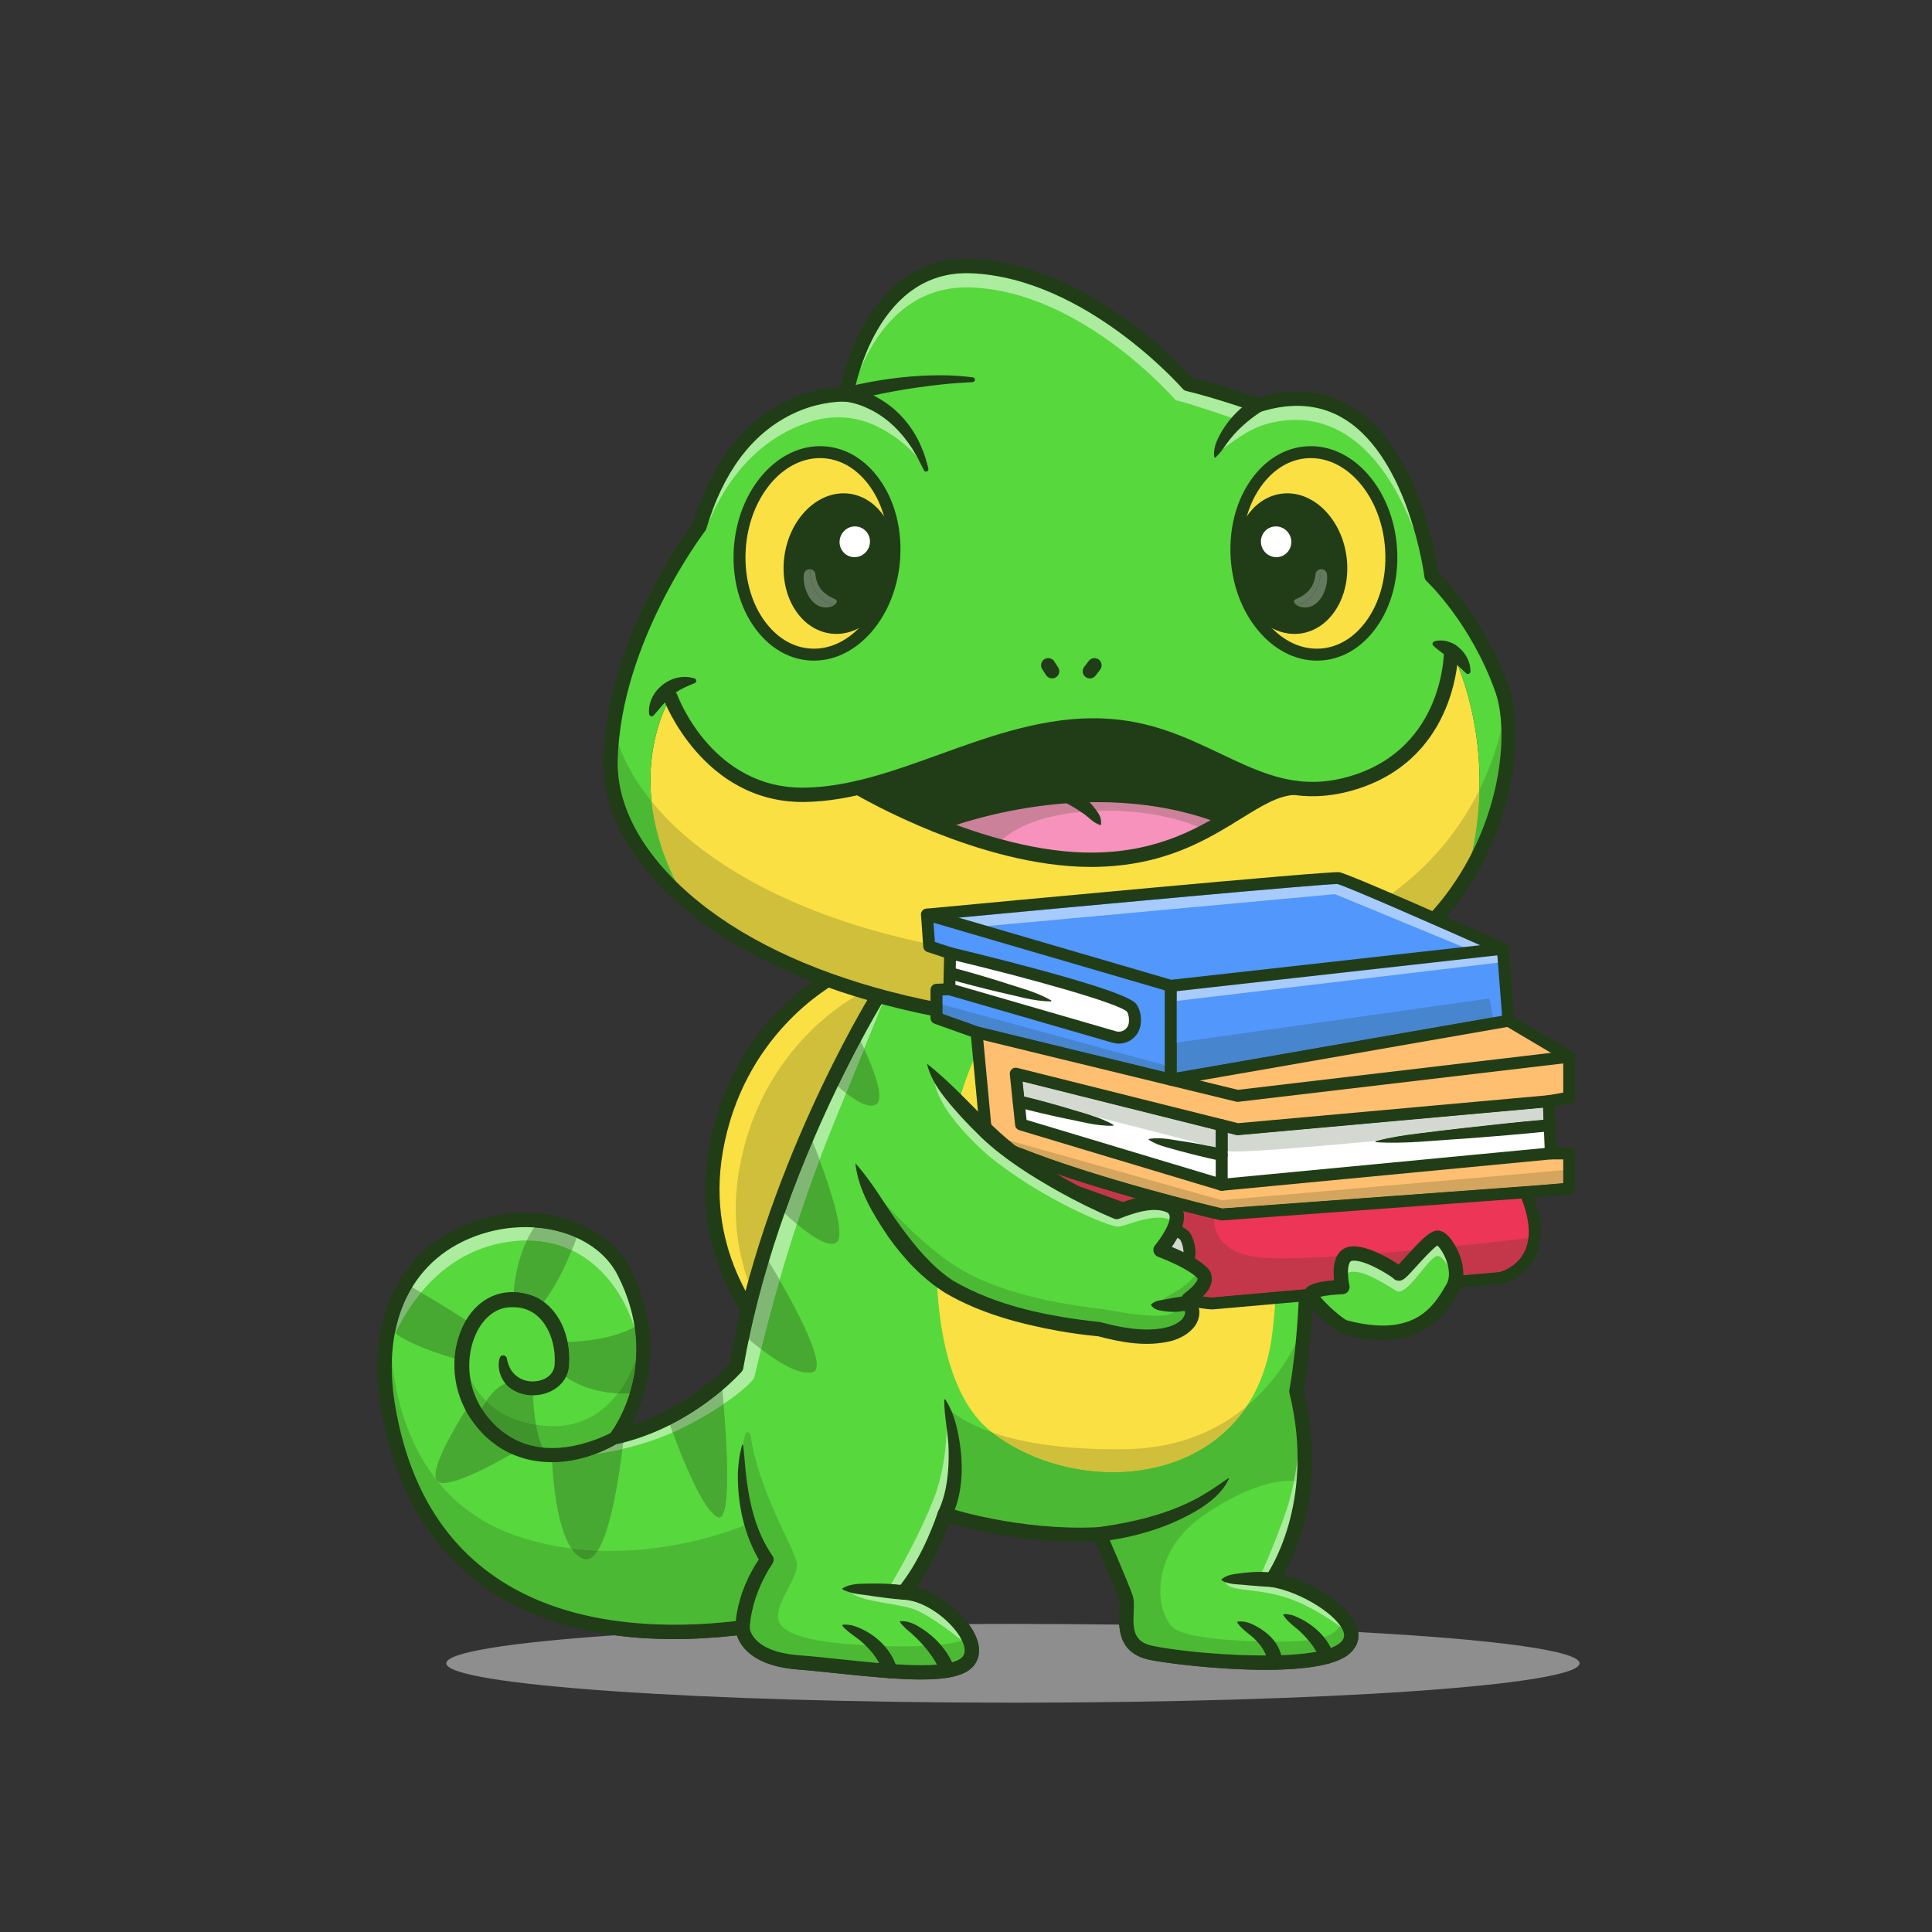 <?xml version="1.0" encoding="UTF-8" standalone="no"?>
<!-- Created with Inkscape (http://www.inkscape.org/) -->

<svg
   version="1.1"
   id="svg132"
   width="5333.333"
   height="5333.333"
   viewBox="0 0 5333.333 5333.333"
   xmlns="http://www.w3.org/2000/svg"
   xmlns:svg="http://www.w3.org/2000/svg">
  <rect x="0" y="0" width="5333.333" height="5333.333" fill="#333333" stroke="none"/>
  <defs
     id="defs136" />
  <g
     id="g140"
     transform="matrix(1.333,0,0,-1.333,0,5333.333)">
    <g
       id="g142"
       transform="scale(0.1)">
      <path
         d="m 20976.9,4749.2 c -6480.8,0 -11734.64,365.1 -11734.64,815.5 0,227 1334.94,432.4 3488.74,580.2 389.9,-52.5 799,-78.9 1224.8,-78.9 419.5,0 855.2,25.7 1304.5,77.3 76.6,-232.9 342.9,-638.2 1268.5,-708 249.4,-18.8 532.6,-48.8 832.5,-80.5 668.2,-70.6 1249.4,-125.2 1712.6,-125.2 508.5,0 874.8,65.8 1057.8,248.7 153.7,153.7 184.1,374.8 85.7,622.5 -35.9,90.5 -89.5,184.3 -157,277 302.5,1.6 608,2.4 916.5,2.4 752.8,0 1488.9,-4.9 2202.2,-14.3 18,-295.6 129.4,-626.9 633.3,-730.6 316.8,-65.3 1398.4,-205.7 2393.2,-205.7 713.9,0.1 1383.1,72.4 1692.8,296.6 175.1,126.7 254.8,297.5 228.4,485.2 2788,-149.1 4584.8,-383.3 4584.8,-646.7 0,-450.4 -5253.8,-815.5 -11734.7,-815.5"
         style="opacity:0.6;fill:#cccccc;fill-opacity:1;fill-rule:nonzero;stroke:none"
         id="path146" />
      <path
         d="m 17382.9,19857.3 c 0,0 -2092.8,-985.2 -2560.6,-3675.1 -467.9,-2689.9 1520.4,-4302.9 1520.4,-4302.9 l 2368.3,7869.1 -1328.1,108.9"
         style="fill:#fae043;fill-opacity:1;fill-rule:nonzero;stroke:none"
         id="path148" />
      <path
         d="m 15493.7,13478.9 c -224.8,637 -341.3,1413.2 -185.5,2308.8 388.9,2236.3 1901,3294.4 2399.9,3587.7 83.1,-25.7 167.3,-50.9 251.9,-75.5 -372.8,-635.5 -1684.7,-2983.5 -2466.3,-5821"
         style="fill:#cfbf3a;fill-opacity:1;fill-rule:nonzero;stroke:none"
         id="path150" />
      <path
         d="m 17412.7,19706 c -266.1,-140.8 -2028,-1156.3 -2444.2,-3549.2 -366.5,-2107.7 844,-3548.6 1300.7,-4006.4 l 2246.7,7465 -1103.2,90.6 m -1070.1,-7975.1 c -33.5,0 -66.7,11.4 -93.5,33.2 -21.1,17.1 -522.8,428.6 -969.7,1182.2 -412.9,696.2 -852.8,1827.1 -603.4,3261.3 475.6,2734.6 2555.4,3742.5 2643.6,3784 23.5,11.1 49.6,15.7 75.4,13.7 l 1328.1,-109 c 44.6,-3.7 85.3,-27.3 110.5,-64.4 25.2,-37 32.4,-83.4 19.5,-126.3 l -2368.3,-7869 c -14.3,-47.4 -51.2,-84.6 -98.5,-99.1 -14.3,-4.4 -29.1,-6.6 -43.7,-6.6"
         style="fill:#213d17;fill-opacity:1;fill-rule:nonzero;stroke:none"
         id="path152" />
      <path
         d="m 18187.4,19390.8 c 0,0 -2239.5,-3588.7 -2941.2,-7689.4 0,0 -964.8,-1096.4 -2477.9,-1447.3 0,0 1140.3,1491.2 153.5,3420.9 -986.8,1929.8 -5569.93,1381.5 -4890.14,-2763 679.8,-4144.5 4034.94,-5021.7 7346.14,-4605 0,0 0,-636 1162.2,-723.7 1162.2,-87.7 3070,-416.6 3486.7,0 416.6,416.7 -570.2,1425.4 -1315.7,1447.3 0,0 482.4,526.3 855.2,1622.7 0,0 1469.2,-504.3 3201.6,-416.6 0,0 460.5,-1052.6 548.2,-1315.7 87.7,-263.2 -219.3,-986.8 526.3,-1140.3 745.6,-153.5 3333.2,-394.7 3969.1,65.8 635.9,460.5 -635.9,1315.7 -1469.2,1447.3 0,0 1096.4,1491.1 504.3,3903.3 0,0 856.4,4339.8 -818.1,7776.3 -1674.4,3436.6 -7195,1959.4 -7841,417.4"
         style="fill:#57d83d;fill-opacity:1;fill-rule:nonzero;stroke:none"
         id="path154" />
      <path
         d="m 24009.8,19651.1 c 929.5,-175.5 1670.2,-880.6 1894.7,-1799.5 305.3,-1249.8 707.6,-3436.4 437.7,-5499.6 -409.4,-3128.5 -3947.2,-3450.1 -5818.5,-1988.2 -1871.2,1461.9 -1127.8,7076.5 137.9,8538 748.2,864 2201.4,965.8 3348.2,749.3"
         style="fill:#fae043;fill-opacity:1;fill-rule:nonzero;stroke:none"
         id="path156" />
      <path
         d="m 26181.1,5726.8 c -855.9,0 -1821.5,98.9 -2308.9,199.3 -393,80.9 -411.4,329.1 -394.5,698.6 6,132.4 11.2,246.8 -20.9,343.2 -88.8,266.4 -534.1,1285 -553,1328.2 -23.6,54.1 -75.4,89.1 -135.1,89.1 -2.8,0 -5.6,-0.1 -8.4,-0.3 -134,-6.7 -266.5,-9.8 -396.9,-9.8 -1359.8,0 -2494.8,337.7 -2711.8,406.5 3,153.6 98.1,386 121,703.8 2.6,36.8 4.1,75.1 4.6,114.6 31.5,599.2 -108.1,1099 -162.3,1267.5 37.1,-41.9 283.3,-299 933.9,-523.1 690.3,-529.3 1601,-819 2497,-819 1084.3,0 2147,424.2 2771.5,1361.8 513.8,430.8 831.9,930.6 1012.3,1286.8 -58.4,-580.1 -126.3,-936 -128.7,-948.2 -4.2,-21.2 -3.7,-43.1 1.5,-64.1 121.9,-496.7 169.7,-953.8 169.5,-1365.7 -17,-133.6 -40.7,-289.8 -73.5,-455.6 -29.2,2.9 -61,4.4 -95.4,4.4 -349.5,0 -966.4,-158.8 -1775.2,-713.4 C 23776.5,7842 23930,6603 24302.8,6296 c 250.7,-206.5 1295.1,-284 2092.7,-284 388.2,0 718,18.4 869.3,49.2 291.6,59.3 424.1,185.2 482.2,270.1 11,-7.9 21.6,-15.5 31.7,-22.8 23.9,-39.8 40.9,-78.4 49.7,-115.3 14.3,-60 15.5,-139.9 -104.1,-226.5 -243.8,-176.6 -858.4,-239.9 -1543.2,-239.9"
         style="fill:#4cb935;fill-opacity:1;fill-rule:nonzero;stroke:none"
         id="path158" />
      <path
         d="m 23045.8,9525.4 c -896,0 -1806.7,289.7 -2497,819 537.5,-185.1 1350.6,-347.7 2549.7,-347.6 66.3,0 134.2,0.5 202.9,1.5 1133,16.8 1945.2,410.3 2515.9,888.9 -624.5,-937.6 -1687.2,-1361.8 -2771.5,-1361.8"
         style="fill:#cfbf3a;fill-opacity:1;fill-rule:nonzero;stroke:none"
         id="path160" />
      <path
         d="m 19082.5,5525.5 c -511.6,0 -1156.2,68.2 -1690,124.6 -302.1,31.9 -587.5,62.1 -841.3,81.2 -994.6,75.1 -1024.2,557.8 -1025,575.6 0,42.6 -18.3,83.2 -50.2,111.4 -27.3,24 -62.3,37.1 -98.2,37.1 -6.2,0 -12.4,-0.4 -18.6,-1.2 -420,-52.8 -893.8,-90.3 -1394,-90.3 -2308.3,0.2 -5168.15,798.8 -5787.06,4572.2 -54.06,329.6 -74.11,643.9 -61.61,939.9 69.38,-772.5 307.76,-1730.4 917.84,-2506.9 7.64,-15.8 17.95,-29 31.21,-39.2 390.36,-482.9 928.07,-892 1663.32,-1137.1 372,-124 742.3,-203.6 1103.1,-249.6 64.8,-97.4 140,-171.4 227.2,-210.9 27.2,-12.2 53.5,-18.1 79.3,-18.1 88,0 168.2,68.5 240.7,183.3 92.3,-3.7 183.8,-5.5 273.9,-5.5 1622.5,0 2878.2,576.1 2878.2,576.1 l -103.7,429.5 -67.7,627.8 c 0,0 0,827.5 122.4,827.5 17.4,0 37.3,-16.7 60,-54.9 153.5,-1118.4 877.1,-2313.5 953.9,-2620.5 76.7,-307 -383.8,-756.5 -383.8,-1140.3 0,-383.7 701.7,-570.1 2225.8,-615.1 138.7,-4 266.3,-5.9 383.8,-5.9 701,0 1040.2,66.1 1199.7,119.4 0.2,-0.2 0.5,-0.4 0.8,-0.6 6.9,-14.7 13.3,-29.3 19,-43.8 53.4,-134.4 46.7,-236.4 -19.8,-302.9 -121.2,-121.2 -439.6,-162.8 -839.2,-162.8"
         style="fill:#4cb935;fill-opacity:1;fill-rule:nonzero;stroke:none"
         id="path162" />
      <path
         d="m 11432.3,10022.4 c -64.2,0 -128.3,3.1 -192.1,9.5 -65.4,136.3 -110,305.6 -140.2,474.5 126,-22.1 245.8,-32.4 359.3,-32.4 611.3,0 1043.8,299.1 1334,679.1 56.3,-3.3 108.5,-4.6 155.3,-4.6 32.9,0 63.2,0.7 90.4,1.6 -149.6,-483.7 -368.8,-779.7 -388.6,-805.8 -3.1,-4 -6,-8.2 -8.6,-12.5 -153.4,-78.3 -324.1,-143.6 -488,-194.3 -234.4,-70.9 -478.3,-115.1 -721.5,-115.1 M 9974.63,10840 c -72.72,116.9 -131.71,241.8 -174.35,371.1 -25.32,77.2 -44.87,156.4 -58.6,236.7 72.14,-146.4 176.62,-304.6 327.72,-450.5 -37.1,-54.9 -68.7,-108.9 -94.77,-157.3"
         style="fill:#4cb935;fill-opacity:1;fill-rule:nonzero;stroke:none"
         id="path164" />
      <path
         d="m 8170.2,12368.6 c 2.31,12.8 4.68,25.5 7.13,38.2 2.65,-2 5.33,-4.1 8.03,-6.1 -5.16,-10.8 -10.21,-21.5 -15.16,-32.1 m 4967.6,155.5 c -209,645.5 -637.1,1280.2 -1297.1,1594.4 41.6,102.9 74.9,192.3 99.2,260.3 373.9,-169.3 676.2,-432.1 849.7,-771.4 195.3,-381.8 304.4,-744.6 354.4,-1080 -2,-1.1 -4.1,-2.2 -6.2,-3.3 m -4419.94,718.7 c -69.62,40.7 -132.35,77 -185.16,107.4 311.65,512.8 791.05,891.9 1418.54,1098.2 307.86,101.2 621.96,149.2 925.56,149.2 63.6,0 126.8,-2.1 189.2,-6.2 -59.5,-86.9 -110.9,-177.5 -155.2,-269.3 -168.2,-0.1 -346,-17.6 -532.8,-55 -749.23,-149.9 -1286.06,-572.5 -1660.14,-1024.3"
         style="fill:#abec9e;fill-opacity:1;fill-rule:nonzero;stroke:none"
         id="path166" />
      <path
         d="m 12889.8,10003.2 c 6,49.3 11.1,93.5 15.4,131.7 357.2,91.7 682.2,221.9 970.5,367.3 15.6,-43.7 34.4,-96.1 56.1,-155.1 -368.5,-165.3 -733.5,-273.5 -1042,-343.9 m 2094.1,931.3 c -9.5,112.7 -18.4,210.7 -25.7,287.6 245.6,208.6 384.6,364.4 399.4,381.3 18.2,20.6 30.3,45.9 34.9,73 34.6,201.8 72.9,402.5 114.7,601.7 62.7,-53.9 151,-127.6 254.2,-206.9 -84.8,-345.9 -130.7,-556.4 -140.4,-586.3 -21.1,-65.3 -243.5,-283.7 -637.1,-550.4 m 1160.5,2567.8 c -91.2,158.4 -170.9,291.9 -225.1,381.3 103.8,343.7 214.5,678.7 329.2,1002.8 66,-61.9 154.7,-142.4 253.7,-225.3 -135.6,-413.3 -254.7,-803.3 -357.8,-1158.8 m 826.9,2490.8 c -54.4,146.4 -104.7,275.8 -143.8,374.2 179.1,419.3 356.9,805.5 523.9,1150.6 48.5,-43.7 107.2,-94.3 171.1,-144.7 -88.4,-217.5 -184.3,-453.3 -288.1,-708.6 -91.9,-226 -179.6,-450.3 -263.1,-671.5 m 924.2,2298.1 c -26.3,57 -51.1,109 -72.8,153.7 199.9,374.2 354.6,640.3 433.4,772.5 4.6,-1.3 9.2,-2.5 13.9,-3.7 -92.1,-227.1 -214.2,-527.7 -374.5,-922.5"
         style="fill:#abec9e;fill-opacity:1;fill-rule:nonzero;stroke:none"
         id="path168" />
      <path
         d="m 19921.7,6035.6 c -269.3,216.4 -761,586.8 -1071.9,673.4 -445.8,124.2 -1125.7,133.4 -1315.7,399.3 h 504.4 358.2 c 0,0 570.1,923.7 935.6,1852 365.5,928.4 261.8,1968.1 261.8,1968.1 0,0 8.1,-21.3 20.8,-60.9 -3.4,3.9 -5,5.9 -5,5.9 0,0 174.1,-741.4 167.3,-1273.4 -2.9,-56.5 -7.4,-113.8 -13.7,-171.8 -20.2,-188.9 -78.1,-407.6 -155.3,-632.5 -13.8,4 -27.9,6 -42,6 -22.5,0 -44.9,-5 -65.5,-15.1 -35.3,-17.4 -62.4,-48.2 -75.1,-85.5 -356.5,-1048.7 -819.6,-1565.3 -824.1,-1570.2 -39.2,-42.8 -49.9,-104.5 -27.3,-158 22.6,-53.6 74.4,-89 132.4,-90.7 462,-13.5 1035.2,-465.5 1215.5,-846.4 -0.1,-0.1 -0.3,-0.1 -0.4,-0.2"
         style="fill:#abec9e;fill-opacity:1;fill-rule:nonzero;stroke:none"
         id="path170" />
      <path
         d="m 19777.2,9600 c 6.8,532 -167.3,1273.4 -167.3,1273.4 0,0 1.6,-2 5,-5.9 54.2,-168.5 193.8,-668.3 162.3,-1267.5"
         style="fill:#a6dc9a;fill-opacity:1;fill-rule:nonzero;stroke:none"
         id="path172" />
      <path
         d="m 19922.5,6035 c -0.3,0.2 -0.6,0.4 -0.8,0.6 0.1,0.1 0.3,0.1 0.4,0.2 0.1,-0.3 0.3,-0.6 0.4,-0.8"
         style="fill:#a6dc9a;fill-opacity:1;fill-rule:nonzero;stroke:none"
         id="path174" />
      <path
         d="m 27747,6331.3 c -240.7,171.9 -714.4,486 -1202,622.6 -685.3,191.8 -1167.7,71.8 -1184.1,359.3 h 438.5 274.1 c 0,0 323.5,709.7 562,1405.9 70.3,205.4 123.3,420.4 162.9,621.3 18.7,-1.8 36.3,-4.2 52.7,-7 -110.1,-1223.8 -621.3,-1941.7 -628.5,-1951.7 -30.7,-41.7 -37.4,-96.5 -17.7,-144.4 19.7,-47.9 62.9,-82.1 114.1,-90.2 536.5,-84.7 1208.4,-474.3 1436.5,-802.8 -2.7,-4.2 -5.5,-8.6 -8.5,-13"
         style="fill:#abec9e;fill-opacity:1;fill-rule:nonzero;stroke:none"
         id="path176" />
      <path
         d="m 27778.7,6308.5 c -10.1,7.3 -20.7,14.9 -31.7,22.8 3,4.4 5.8,8.8 8.5,13 8.3,-12 16,-23.9 23.2,-35.8 m -927.6,3024.9 c -16.4,2.8 -34,5.2 -52.7,7 32.8,165.8 56.5,322 73.5,455.6 -0.1,-161.2 -7.6,-315.6 -20.8,-462.6"
         style="fill:#a6dc9a;fill-opacity:1;fill-rule:nonzero;stroke:none"
         id="path178" />
      <path
         d="m 18187.4,19390.8 h 0.5 -0.5 M 15377.8,6455.4 c 35.9,0 70.9,-13.1 98.2,-37.1 31.9,-28.2 50.2,-68.8 50.2,-111.4 0.8,-17.8 30.4,-500.5 1025,-575.6 253.8,-19.1 539.2,-49.3 841.3,-81.2 950.8,-100.5 2252.9,-238.2 2529.2,38.2 66.5,66.5 73.2,168.5 19.8,302.9 -154.5,389.3 -754.8,876.9 -1234.9,891 -58,1.7 -109.8,37.1 -132.4,90.7 -22.6,53.5 -11.9,115.2 27.3,158 4.5,4.9 467.6,521.5 824.1,1570.2 12.7,37.3 39.8,68.1 75.1,85.5 35.4,17.3 76.3,19.9 113.6,7.2 14.5,-5 1465.6,-493.5 3146,-408.9 63.2,3.5 118.8,-32.2 143.5,-88.8 18.9,-43.2 464.2,-1061.8 553,-1328.2 32.1,-96.4 26.9,-210.8 20.9,-343.2 -16.9,-369.5 1.5,-617.7 394.5,-698.6 877.4,-180.6 3303.6,-356.7 3852.1,40.6 119.6,86.6 118.4,166.5 104.1,226.5 -83.2,347.5 -887.3,855.7 -1509.4,953.9 -51.2,8.1 -94.4,42.3 -114.1,90.2 -19.7,47.9 -13,102.7 17.7,144.4 10.3,14.2 1046.7,1470.1 479.8,3780 -5.2,21 -5.7,42.9 -1.5,64.1 8.4,42.9 826.6,4332.1 -806,7682.6 -886,1818.6 -2783.1,2040 -3836.4,2010.2 -1831,-51.9 -3437.5,-877.1 -3734.2,-1585.2 -3.1,-7.3 -6.7,-14.4 -11,-21.2 -22.2,-35.7 -2232.3,-3612.7 -2920.8,-7635.8 -4.6,-27.1 -16.7,-52.4 -34.9,-73 -40.6,-46.3 -1014,-1136.3 -2555.8,-1493.8 -61.1,-14.4 -124.3,11.5 -158.3,64.1 -33.9,52.6 -31.2,120.9 6.9,170.6 43.9,58 1069.4,1444.1 139.2,3263.1 -435.5,851.6 -1682.2,1221.1 -2838.36,841 C 8555.53,13989.5 7892.68,12676.5 8178.14,10936.1 8931.16,6345 13000.8,6157.6 15359.2,6454.2 c 6.2,0.8 12.4,1.2 18.6,1.2 m 3696.1,-1225.8 c -463.2,0 -1044.4,54.6 -1712.6,125.2 -299.9,31.7 -583.1,61.7 -832.5,80.5 -925.6,69.8 -1191.9,475.1 -1268.5,708 -1813.9,-208.4 -3405.3,6.4 -4610,623.6 -1513.47,775.3 -2443.79,2161.9 -2765.14,4121.1 -166.3,1014 -40.76,1881.4 373.15,2578.3 356.4,600 909.72,1037.1 1600.2,1264.1 1291.49,424.8 2694.99,-9.3 3195.49,-987.8 742.2,-1451.5 318.8,-2681.1 30.7,-3246.3 1117.9,364 1872.6,1115.4 2022.7,1273.7 688.4,3957.7 2815.8,7473.9 2947.8,7689.2 390.3,902.7 2214.3,1705.7 3994.9,1756.2 1124,31.9 3152.7,-208.6 4111.7,-2176.9 1600,-3283.7 910.7,-7425.8 836.5,-7837.2 473.5,-1970 -141.3,-3328.2 -416.9,-3807.1 656.6,-173.8 1424,-665.3 1535.7,-1131.8 49.7,-207.6 -27.9,-398.1 -218.7,-536.2 -741.4,-536.8 -3541.8,-203 -4086,-90.9 -670.8,138.1 -646.1,679.5 -631.3,1002.9 4.3,94.3 8.8,191.7 -5.9,235.8 -69.6,208.6 -388.7,947.3 -502.8,1209.9 -1408.8,-53.4 -2612.2,263.8 -3013.9,384.5 -237.7,-654.8 -507.4,-1093.8 -675.3,-1330 534.6,-141.4 1069.8,-623.4 1234.2,-1037.6 98.4,-247.7 68,-468.8 -85.7,-622.5 -183,-182.9 -549.3,-248.7 -1057.8,-248.7"
         style="fill:#213d17;fill-opacity:1;fill-rule:nonzero;stroke:none"
         id="path180" />
      <path
         d="m 15229.4,6307 c 13.8,403 140,794.5 328,1148.2 60.8,117.4 134.3,227.4 209.3,335.7 l 3.6,-165.9 c -20.3,28.4 -33.8,49.8 -48.7,74.3 -309,528.1 -445.4,1152.3 -441.1,1759.7 -0.3,103 12.2,211.2 23.4,313.2 13.9,103.7 36.7,206.4 61.6,307.6 1.6,6.7 8.4,10.8 15.1,9.1 5.4,-1.4 9.1,-5.9 9.5,-11.2 21.8,-180.7 34.1,-356.4 51.6,-535.7 63,-609.3 198.2,-1236.3 552.3,-1746.2 85.5,-114.4 -43.3,-219.7 -91.3,-318.6 -149.9,-257.5 -263.6,-537.8 -327.6,-828.8 -24.5,-113.5 -44.3,-235.1 -49.2,-349.4 -12.2,-191.6 -294.1,-185.7 -296.5,8"
         style="fill:#213d17;fill-opacity:1;fill-rule:nonzero;stroke:none"
         id="path182" />
      <path
         d="m 19438.6,8729.2 c 176.4,385.2 214.5,825.5 206.8,1245.8 -5.4,351.2 -92,689.7 -91,1043 -0.6,12.1 17.1,18.3 23.6,7.3 172.9,-262.6 245.1,-571.1 294.6,-877.4 66.3,-415.6 65.7,-848.7 -51.1,-1256.1 -32.5,-110.8 -69.3,-211.1 -127.7,-314.3 -104.2,-168.1 -352.3,-20.8 -255.2,151.7"
         style="fill:#213d17;fill-opacity:1;fill-rule:nonzero;stroke:none"
         id="path184" />
      <path
         d="m 18694.3,6883.1 c -207.1,14.9 -415.6,43.3 -621.7,72.6 -192.6,35 -443.4,36.6 -622.3,139.3 -9.5,4.9 -9.9,19.4 -0.5,24.7 203.6,116.6 421.3,86.8 640.6,97.5 213.5,0.6 425.2,-8.6 637.2,-39.1 186.6,-31.9 155.4,-305.7 -33.3,-295"
         style="fill:#213d17;fill-opacity:1;fill-rule:nonzero;stroke:none"
         id="path186" />
      <path
         d="m 18289.1,5374.7 c -98.6,301.5 -317.1,550.5 -571.7,734.5 -97.2,70.3 -190.9,133.5 -272.3,230.8 -26.9,49.8 178,14.6 200.8,10.7 411.7,-121.5 789.5,-443.4 920.6,-861.5 5.7,-20.8 9.6,-34.3 14.2,-58.6 15,-80.3 -37.8,-157.5 -118,-172.6 -81.4,-15.7 -155.4,39.2 -173.6,116.7"
         style="fill:#213d17;fill-opacity:1;fill-rule:nonzero;stroke:none"
         id="path188" />
      <path
         d="m 19484.2,5370.5 c -151.8,362.9 -416.8,658 -718.3,906.4 -42.7,42.4 -87.7,83.2 -126.6,140.4 -4.3,6.3 -2.7,14.8 3.5,19.1 134.8,9.6 263.7,-41.1 372.4,-106.1 304.9,-176.4 566.2,-445 712.9,-767.8 15.3,-34 25.5,-61.1 38.3,-99.6 25.4,-77.7 -17,-161.4 -94.7,-186.8 -78.6,-26.1 -160.9,18.4 -187.5,94.4"
         style="fill:#213d17;fill-opacity:1;fill-rule:nonzero;stroke:none"
         id="path190" />
      <path
         d="m 22753.8,8384.5 c 710.6,99 1434.8,267.3 2068.4,613.9 213.2,121.3 408.6,253.3 611.4,397.5 5.8,4.2 13.9,2.8 18,-3 -193.3,-449.8 -763.5,-741.8 -1195.1,-930.1 -351.6,-146.9 -719.7,-252 -1094.3,-319.8 -125.7,-22.7 -248.1,-42.5 -380.4,-54.1 -81.7,-7.1 -153.7,53.3 -160.8,135 -7.2,81 52.6,152.4 132.8,160.6"
         style="fill:#213d17;fill-opacity:1;fill-rule:nonzero;stroke:none"
         id="path192" />
      <path
         d="m 26327.8,7146 c -165.4,6.5 -339.1,21.3 -506.2,36.1 -164,22.2 -367.6,4.3 -520.1,99.3 -9,5.1 -10,18.4 -1.9,24.7 82.5,66.6 169.7,92.3 257.4,105 265.6,41.1 530.6,62.9 799.6,30.4 81.3,-10.8 138.4,-85.5 127.6,-166.8 -10.2,-78 -79.6,-133.5 -156.4,-128.7"
         style="fill:#213d17;fill-opacity:1;fill-rule:nonzero;stroke:none"
         id="path194" />
      <path
         d="m 26250,5598 c -13,140 -103.4,295.4 -206.3,405.2 -123.1,149.7 -308.5,234.4 -419.2,402.1 -6.2,8.5 -0.6,21.5 10,22.6 168.2,22 315.7,-55.7 455.1,-138.2 230.7,-141.4 443.4,-376.9 457.5,-663.2 -0.5,-22.7 1.5,-35.6 -2.1,-62.4 -27.3,-193.8 -312.3,-161.3 -295,33.9"
         style="fill:#213d17;fill-opacity:1;fill-rule:nonzero;stroke:none"
         id="path196" />
      <path
         d="m 27327.6,5667.8 c -74.4,190.5 -210.1,361 -355,506.7 -129.9,134.1 -290.6,222.2 -394.7,384.5 -22.9,50.4 163,7.7 184.2,3.3 360.2,-132.3 700.8,-405.7 839.2,-773.1 41.1,-94 15,-205.8 -96,-233.2 -80,-18.2 -159.5,31.9 -177.7,111.8"
         style="fill:#213d17;fill-opacity:1;fill-rule:nonzero;stroke:none"
         id="path198" />
      <path
         d="m 10494.8,11880.2 c 34.9,-178.1 109.7,-321.1 263.3,-407.4 259.3,-159.3 733.5,-50.7 729.1,309.3 29.2,536.7 -258.5,1167.1 -866.6,1156.2 -374.4,17.6 -656.67,-273.9 -788.52,-609.1 -142.66,-349.2 -150.55,-756 -31.8,-1118.1 177.98,-539.9 640.62,-1001 1199.32,-1137.7 381.1,-94.3 779.8,-49.2 1154.2,64.1 187.1,57.9 383.1,134.8 552,228.4 145.2,77.6 268.7,-130.9 129.7,-220.9 -998,-599.2 -2259.8,-613.1 -3008.91,376.7 -419.19,535.4 -539.83,1288.1 -282.71,1924.7 254.02,646.2 844.72,976.6 1519.12,716.4 534.3,-233.7 754.2,-852.6 721.5,-1395.8 -9.9,-577.2 -725.4,-815.7 -1171.3,-533.9 -218.8,126.3 -336,418.6 -264.2,655.1 20.4,76.4 134.4,69 145.8,-8"
         style="fill:#213d17;fill-opacity:1;fill-rule:nonzero;stroke:none"
         id="path200" />
      <path
         d="m 18041,17111.6 c -148.9,0 -351.4,130 -518.5,261.6 142.9,351.6 266.4,655.5 373,918 179.9,-389.9 430.9,-1015.9 256.3,-1145.9 -31.4,-23.4 -69,-33.7 -110.8,-33.7"
         style="fill:#47a932;fill-opacity:1;fill-rule:nonzero;stroke:none"
         id="path202" />
      <path
         d="m 17522.5,17373.2 c -63.9,50.4 -122.6,101 -171.1,144.7 172,355.2 332.5,667.2 471.3,927 21.7,-44.7 46.5,-96.7 72.8,-153.7 -106.6,-262.5 -230.1,-566.4 -373,-918"
         style="fill:#81b775;fill-opacity:1;fill-rule:nonzero;stroke:none"
         id="path204" />
      <path
         d="m 17351.4,17517.9 c -81.7,73.6 -134.5,127.5 -134.5,127.5 l 523.6,963.2 c 0,0 33.3,-63.3 82.2,-163.7 -138.8,-259.8 -299.3,-571.8 -471.3,-927"
         style="fill:#213d17;fill-opacity:1;fill-rule:nonzero;stroke:none"
         id="path206" />
      <path
         d="m 17219.9,14251 c -184.5,0 -480.6,211.6 -717.7,410.1 138.8,423.1 294.9,870.9 469.1,1332 228.1,-613.9 527.5,-1525.2 365.5,-1696.8 -29.8,-31.4 -69.7,-45.3 -116.9,-45.3"
         style="fill:#47a932;fill-opacity:1;fill-rule:nonzero;stroke:none"
         id="path208" />
      <path
         d="m 16502.2,14661.1 c -99,82.9 -187.7,163.4 -253.7,225.3 186.4,526.3 383.5,1023.3 579,1480.9 39.1,-98.4 89.4,-227.8 143.8,-374.2 -174.2,-461.1 -330.3,-908.9 -469.1,-1332"
         style="fill:#81b775;fill-opacity:1;fill-rule:nonzero;stroke:none"
         id="path210" />
      <path
         d="m 16248.5,14886.4 c -73.4,68.8 -118.8,114.6 -118.8,114.6 0,0 427,1132.9 618.2,1563.1 0,0 31.1,-74.6 79.6,-196.8 -195.5,-457.6 -392.6,-954.6 -579,-1480.9"
         style="fill:#213d17;fill-opacity:1;fill-rule:nonzero;stroke:none"
         id="path212" />
      <path
         d="m 16736,11581.2 c -279.5,0 -685.2,267.3 -974.6,490 86.3,352.4 213,845.2 383,1431.1 392.7,-682.5 997.5,-1828.8 680.7,-1910.5 -27.9,-7.2 -57.7,-10.6 -89.1,-10.6"
         style="fill:#47a932;fill-opacity:1;fill-rule:nonzero;stroke:none"
         id="path214" />
      <path
         d="m 15761.4,12071.2 c -103.2,79.3 -191.5,153 -254.2,206.9 115.1,549.4 255.7,1087.3 412.1,1605.5 54.2,-89.4 133.9,-222.9 225.1,-381.3 -170,-585.9 -296.7,-1078.7 -383,-1431.1"
         style="fill:#81b775;fill-opacity:1;fill-rule:nonzero;stroke:none"
         id="path216" />
      <path
         d="m 15507.2,12278.1 c -63.1,54.2 -100.2,88.5 -100.2,88.5 0,0 190.1,1052.6 438.6,1637.4 0,0 27.5,-44.2 73.7,-120.4 -156.4,-518.2 -297,-1056.1 -412.1,-1605.5"
         style="fill:#213d17;fill-opacity:1;fill-rule:nonzero;stroke:none"
         id="path218" />
      <path
         d="m 14891.8,8583.5 c -12.6,0 -26,3.7 -40.3,11.4 -305.4,163.6 -725.9,1224.2 -919.7,1752.2 33,14.9 66.1,30.2 99.1,45.9 382,182.1 702.2,371.6 953,541.5 67.7,-802.3 165,-2351 -92.1,-2351"
         style="fill:#47a932;fill-opacity:1;fill-rule:nonzero;stroke:none"
         id="path220" />
      <path
         d="m 13931.8,10347.1 c -21.7,59 -40.5,111.4 -56.1,155.1 461.4,232.7 828.9,504.5 1082.5,719.9 7.3,-76.9 16.2,-174.9 25.7,-287.6 -250.8,-169.9 -571,-359.4 -953,-541.5 -33,-15.7 -66.1,-31 -99.1,-45.9"
         style="fill:#81b775;fill-opacity:1;fill-rule:nonzero;stroke:none"
         id="path222" />
      <path
         d="m 13875.7,10502.2 c -31.7,89.4 -49.6,142.7 -49.6,142.7 l 1114.1,759.6 c 0,0 7.2,-67.9 18,-182.4 -253.6,-215.4 -621.1,-487.2 -1082.5,-719.9"
         style="fill:#213d17;fill-opacity:1;fill-rule:nonzero;stroke:none"
         id="path224" />
      <path
         d="m 12379.2,7897.5 c -179.1,7.3 -361.8,22 -547.2,45.7 -302.4,454.4 -379,1420 -397.5,1786.4 300.4,1.4 606.7,62.2 902.3,173.5 143.2,19 333.8,50 553,100.1 -65.1,-533.6 -230.9,-1663.1 -510.6,-2105.7"
         style="fill:#47a932;fill-opacity:1;fill-rule:nonzero;stroke:none"
         id="path226" />
      <path
         d="m 12138.5,7714.2 c -25.8,0 -52.1,5.9 -79.3,18.1 -87.2,39.5 -162.4,113.5 -227.2,210.9 185.4,-23.7 368.1,-38.4 547.2,-45.7 -72.5,-114.8 -152.7,-183.3 -240.7,-183.3"
         style="fill:#3f942c;fill-opacity:1;fill-rule:nonzero;stroke:none"
         id="path228" />
      <path
         d="m 12336.8,9903.1 c 147.1,55.4 291.6,123.3 431.2,202.6 0,0 0,0 0.1,0 11.1,0 22.5,1.2 33.7,3.9 34.7,8 69.3,16.5 103.4,25.3 -4.3,-38.2 -9.4,-82.4 -15.4,-131.7 -219.2,-50.1 -409.8,-81.1 -553,-100.1"
         style="fill:#81b775;fill-opacity:1;fill-rule:nonzero;stroke:none"
         id="path230" />
      <path
         d="m 12768.1,10105.7 c -0.1,0 -0.1,0 -0.1,0 22.6,12.8 45.1,25.9 67.5,39.3 57.1,37 69.9,94 55.1,142.9 12.4,2.6 20.7,3.1 25.6,3.1 3.8,0 5.6,-0.3 5.6,-0.3 0,0 -5.5,-57.7 -16.6,-155.8 -34.1,-8.8 -68.7,-17.3 -103.4,-25.3 -11.2,-2.7 -22.6,-3.9 -33.7,-3.9"
         style="fill:#213d17;fill-opacity:1;fill-rule:nonzero;stroke:none"
         id="path232" />
      <path
         d="m 11434.5,9729.6 c -4.6,91.1 -5.6,145.2 -5.6,145.2 0,0 922.7,108.9 1171.2,269.7 161.6,104.6 249.1,134.9 290.5,143.4 14.8,-48.9 2,-105.9 -55.1,-142.9 -22.4,-13.4 -44.9,-26.5 -67.5,-39.3 -139.6,-79.3 -284.1,-147.2 -431.2,-202.6 -295.6,-111.3 -601.9,-172.1 -902.3,-173.5"
         style="fill:#213d17;fill-opacity:1;fill-rule:nonzero;stroke:none"
         id="path234" />
      <path
         d="m 9184.61,9298.8 c -49.93,0 -90.26,9.4 -118.09,30.4 -0.31,0.2 -0.64,0.5 -0.94,0.7 -10.49,13 -20.93,26.1 -31.21,39.2 -119.78,247.3 419,1137.9 607.84,1436.9 52.92,-99.8 114.5,-195 184.38,-284.3 219.01,-289.4 481.81,-493 769.11,-621.3 -328.6,-189.6 -1080.34,-601.6 -1411.09,-601.6"
         style="fill:#47a932;fill-opacity:1;fill-rule:nonzero;stroke:none"
         id="path236" />
      <path
         d="m 9065.58,9329.9 c -13.26,10.2 -23.57,23.4 -31.21,39.2 10.28,-13.1 20.72,-26.2 31.21,-39.2"
         style="fill:#3f942c;fill-opacity:1;fill-rule:nonzero;stroke:none"
         id="path238" />
      <path
         d="m 10595.7,9900.4 c -287.3,128.3 -550.1,331.9 -769.11,621.3 -69.88,89.3 -131.46,184.5 -184.38,284.3 39.22,62.1 63.34,98.7 63.34,98.7 0,0 75.79,-91.3 194.91,-218.1 -9.73,-22.8 -14.66,-35.9 -14.66,-35.9 70.68,-152 256.3,-285.6 471.1,-395.8 131.1,-106.9 268.3,-202 397.5,-260.9 0,0 -60.4,-36.9 -158.7,-93.6"
         style="fill:#213d17;fill-opacity:1;fill-rule:nonzero;stroke:none"
         id="path240" />
      <path
         d="m 9414.04,11878.4 c -293.1,83.6 -904.92,277.7 -1228.68,522.3 119.18,249.8 292.24,551.9 532.5,842.1 269.22,-157.4 640.66,-379.9 932.96,-575.5 -40.3,-68.7 -76.1,-142.4 -106.94,-220.9 -73.68,-182.4 -116.34,-374.3 -129.84,-568"
         style="fill:#47a932;fill-opacity:1;fill-rule:nonzero;stroke:none"
         id="path242" />
      <path
         d="m 8185.36,12400.7 c -2.7,2 -5.38,4.1 -8.03,6.1 67.34,349.5 186.81,666.1 355.37,943.4 52.81,-30.4 115.54,-66.7 185.16,-107.4 -240.26,-290.2 -413.32,-592.3 -532.5,-842.1"
         style="fill:#81b775;fill-opacity:1;fill-rule:nonzero;stroke:none"
         id="path244" />
      <path
         d="m 8177.33,12406.8 c -51.16,39.4 -94.76,80 -128.33,121.7 0,0 165.4,612.9 311.59,919.9 0,0 65.89,-37 172.11,-98.2 -168.56,-277.3 -288.03,-593.9 -355.37,-943.4"
         style="fill:#213d17;fill-opacity:1;fill-rule:nonzero;stroke:none"
         id="path246" />
      <path
         d="m 9578.67,11833.8 c 0,0 -63.24,15.7 -164.63,44.6 13.5,193.7 56.16,385.6 129.84,568 30.84,78.5 66.64,152.2 106.94,220.9 45.56,-30.5 89.24,-60.3 130.27,-89.2 0,0 -201.12,-415 -202.42,-744.3"
         style="fill:#213d17;fill-opacity:1;fill-rule:nonzero;stroke:none"
         id="path248" />
      <path
         d="m 11262.3,13048.2 c -60.8,44.5 -127.2,83 -199.3,114.6 -146.5,56.5 -288.9,85.2 -424.9,88.8 16.6,225.4 74,659.4 272.7,1070.5 0.5,0 1.1,0 1.6,0 348.9,0 658,-74.9 928.3,-203.6 -124.1,-306.4 -322.5,-732.7 -578.4,-1070.3"
         style="fill:#47a932;fill-opacity:1;fill-rule:nonzero;stroke:none"
         id="path250" />
      <path
         d="m 11840.7,14118.5 c -270.3,128.7 -579.4,203.6 -928.3,203.6 -0.5,0 -1.1,0 -1.6,0 44.3,91.8 95.7,182.4 155.2,269.3 313.5,-21 611.3,-93.8 873.9,-212.6 -24.3,-68 -57.6,-157.4 -99.2,-260.3"
         style="fill:#81b775;fill-opacity:1;fill-rule:nonzero;stroke:none"
         id="path252" />
      <path
         d="m 11939.9,14378.8 c -262.6,118.8 -560.4,191.6 -873.9,212.6 30.9,45.1 64,89.2 99.5,131.9 0,0 541.1,-57.2 821.7,-205.3 0,0 -16.2,-52 -47.3,-139.2"
         style="fill:#213d17;fill-opacity:1;fill-rule:nonzero;stroke:none"
         id="path254" />
      <path
         d="m 11165.5,12928.2 c 0,0 -324.4,76.4 -534,166.7 0,0 -0.6,58.6 6.6,156.7 136,-3.6 278.4,-32.3 424.9,-88.8 72.1,-31.6 138.5,-70.1 199.3,-114.6 -31.4,-41.4 -63.7,-81.6 -96.8,-120"
         style="fill:#213d17;fill-opacity:1;fill-rule:nonzero;stroke:none"
         id="path256" />
      <path
         d="m 12793.3,11153.1 c -299,17.5 -716.2,92.7 -1073.6,343.1 39.7,79.3 63,169.8 64.8,270.8 8.9,148.6 -1.1,302.9 -31.2,453.5 286.7,6.5 914.6,51.2 1384.5,303.6 4.2,-12.7 8.2,-25.5 12.1,-38.2 28.7,-211.1 34.1,-411.4 23.2,-598.1 -79.4,-242.1 -203.2,-503.4 -379.8,-734.7"
         style="fill:#47a932;fill-opacity:1;fill-rule:nonzero;stroke:none"
         id="path258" />
      <path
         d="m 12948.6,11148.5 c -46.8,0 -99,1.3 -155.3,4.6 176.6,231.3 300.4,492.6 379.8,734.7 -16.2,-277.5 -68.4,-525.5 -134.1,-737.7 -27.2,-0.9 -57.5,-1.6 -90.4,-1.6"
         style="fill:#3f942c;fill-opacity:1;fill-rule:nonzero;stroke:none"
         id="path260" />
      <path
         d="m 13149.9,12485.9 c -3.9,12.7 -7.9,25.5 -12.1,38.2 2.1,1.1 4.2,2.2 6.2,3.3 2.1,-13.9 4.1,-27.6 5.9,-41.5"
         style="fill:#81b775;fill-opacity:1;fill-rule:nonzero;stroke:none"
         id="path262" />
      <path
         d="m 13039,11150.1 c 65.7,212.2 117.9,460.2 134.1,737.7 10.9,186.7 5.5,387 -23.2,598.1 -1.8,13.9 -3.8,27.6 -5.9,41.5 46.9,25.4 92.2,53 135.4,82.8 0,0 143.7,-864.5 -86.7,-1448.7 0,0 -57.4,-7.9 -153.7,-11.4"
         style="fill:#213d17;fill-opacity:1;fill-rule:nonzero;stroke:none"
         id="path264" />
      <path
         d="m 11719.7,11496.2 c -41.1,28.8 -81.5,60 -120.8,93.7 0,0 66.3,413.4 0,630.5 0,0 25.3,-0.9 70.3,-0.9 23.1,0 51.4,0.2 84.1,1 30.1,-150.6 40.1,-304.9 31.2,-453.5 -1.8,-101 -25.1,-191.5 -64.8,-270.8"
         style="fill:#213d17;fill-opacity:1;fill-rule:nonzero;stroke:none"
         id="path266" />
      <path
         d="m 11100,10506.4 c -6.7,1.1 -13.5,2.3 -20.2,3.6 -467.2,85.8 -788.9,273.4 -1010.4,487.3 96.4,142.8 229.4,291.6 395.3,364 41.6,-51.4 91.6,-95.4 148.5,-128.2 127,-80.3 276,-118.4 424.3,-118.4 0.3,0 0.6,0 0.8,0 5.2,-143.4 19.9,-375.4 61.7,-608.3"
         style="fill:#47a932;fill-opacity:1;fill-rule:nonzero;stroke:none"
         id="path268" />
      <path
         d="m 11240.2,10031.9 c -80.7,8.2 -161.1,21.8 -240.6,41.5 -424.9,103.9 -794.2,395.5 -1024.97,766.6 26.07,48.4 57.67,102.4 94.77,157.3 221.5,-213.9 543.2,-401.5 1010.4,-487.3 6.7,-1.3 13.5,-2.5 20.2,-3.6 30.2,-168.9 74.8,-338.2 140.2,-474.5"
         style="fill:#3f942c;fill-opacity:1;fill-rule:nonzero;stroke:none"
         id="path270" />
      <path
         d="m 11309.3,9912.8 c 0,0 -532,126.3 -952.4,342.1 -173.8,141.8 -336.9,304.6 -456.44,431.7 14.39,33.7 39.28,88.6 74.17,153.4 230.77,-371.1 600.07,-662.7 1024.97,-766.6 79.5,-19.7 159.9,-33.3 240.6,-41.5 20.8,-43.4 43.8,-83.5 69.1,-119.1 m -271.8,1201.9 c -148.3,0 -297.3,38.1 -424.3,118.4 -56.9,32.8 -106.9,76.8 -148.5,128.2 52.4,22.8 108,38.1 166.8,43.2 0,0 307.9,-146.3 400.2,-146.3 1.3,0 2.7,0.1 3.9,0.1 0,0 -0.4,-54.8 2.7,-143.6 -0.2,0 -0.5,0 -0.8,0"
         style="fill:#213d17;fill-opacity:1;fill-rule:nonzero;stroke:none"
         id="path272" />
      <path
         d="m 10356.9,10254.9 c -214.8,110.2 -400.42,243.8 -471.1,395.8 0,0 4.93,13.1 14.66,35.9 119.54,-127.1 282.64,-289.9 456.44,-431.7"
         style="fill:#213d17;fill-opacity:1;fill-rule:nonzero;stroke:none"
         id="path274" />
      <path
         d="m 30051.8,26534.7 c 0,0 32.9,-2078 -1984.6,-2721.3 -2017.4,-643.2 -3040.8,1081.8 -5233.6,1169.6 -2192.9,87.7 -4151.9,-1403.5 -6169.3,-1432.7 -2017.5,-29.3 -2777.7,2017.4 -2777.7,2017.4 0,0 -1120.3,-1758.7 309.6,-4195 1722.7,-1485.6 4866.1,-2646.8 9368.3,-2646.8 3741.8,0 5771.2,1465.9 6786.9,3089.6 796.4,2714.6 -299.6,4719.2 -299.6,4719.2"
         style="fill:#fae043;fill-opacity:1;fill-rule:nonzero;stroke:none"
         id="path276" />
      <path
         d="m 31110.2,25721.9 c -526.2,1491.2 -1464.1,2360.3 -1464.1,2360.3 0,0 -555.5,4502.7 -3596.3,3537.9 0,0 -833.3,292.3 -1447.3,438.5 0,0 -2025.6,2341.6 -4488.1,2441.4 -2163.6,87.8 -2587.6,-2660.7 -2587.6,-2660.7 0,0 -2178.2,175.5 -3040.8,-2733.7 0,0 -1783.5,-2309.9 -1842,-4839 -22.2,-958.8 500.4,-1986.8 1552.2,-2893.9 -1429.9,2436.3 -309.6,4195 -309.6,4195 0,0 760.2,-2046.7 2777.7,-2017.4 2017.4,29.2 3976.4,1520.4 6169.3,1432.7 2192.8,-87.8 3216.2,-1812.8 5233.6,-1169.6 2017.5,643.3 1984.6,2721.3 1984.6,2721.3 0,0 1096,-2004.6 299.6,-4719.2 952.6,1522.9 1013.5,3184.7 758.8,3906.4"
         style="fill:#57d83d;fill-opacity:1;fill-rule:nonzero;stroke:none"
         id="path278" />
      <path
         d="m 29299.1,28990.8 c -353.9,950.4 -1101.5,2323.2 -2469,2323.2 -147.1,0 -301.6,-15.9 -463.4,-50 -209.7,-44.1 -409.9,-126.1 -592.2,-238.6 -297.6,-183.6 -590,-414.5 -590,-414.5 99.9,324.1 322.3,571.1 461.4,701.4 -295.8,96.2 -959,329.1 -1299.2,410.1 0,0 -1929.8,2247.7 -4232.3,2334.4 -31.8,1.2 -63,1.8 -94.1,1.8 -1257.5,0 -1905.6,-969.7 -2221.6,-1739.2 230.8,739.7 832.7,2034.2 2217.7,2034.2 30.2,0 61,-0.6 92,-1.9 2368.1,-96 4362,-2367.3 4381.8,-2390.2 20.4,-23.5 47.7,-40.1 77.9,-47.3 599.3,-142.7 1424.2,-431.3 1432.5,-434.2 15.9,-5.6 32.5,-8.4 49.1,-8.4 15.2,0 30.3,2.3 44.9,7 268.4,85.1 524.6,127.7 767.6,127.7 368,0 705.6,-97.6 1009.4,-292.3 783.6,-502.4 1210.1,-1552.1 1427.5,-2323.2 m -14644,160.4 c 346.8,1110.2 927,1874.3 1725.5,2271.7 494,245.9 928.2,269.9 1078.6,269.9 35.4,0 55.1,-1.4 56.1,-1.5 3.9,-0.3 7.8,-0.4 11.6,-0.4 72.6,0 135.3,52.9 146.7,125.8 0.1,1.1 1,6.3 2.6,15.4 197.8,-46.6 500.9,-164.5 798.6,-436 502.1,-457.9 692.8,-1073.5 692.8,-1073.5 -310.9,449.2 -706.9,715.3 -1032,870.2 -245.3,116.8 -510.9,175.2 -778.1,175.2 -170.7,0 -342.1,-23.9 -509,-71.6 -642.6,-183.5 -1595.6,-700 -2193.4,-2145.2"
         style="fill:#abec9e;fill-opacity:1;fill-rule:nonzero;stroke:none"
         id="path280" />
      <path
         d="m 19270.1,19281.8 c -2272.5,466.4 -4110.8,1320 -5289.9,2491.8 -295,601 -437.5,1154 -488.3,1641.2 199.6,-245.3 434.5,-486 704.3,-718.7 1082.9,-933.9 2727.1,-1739.5 4917.4,-2209.1 l 5.8,-83 c 3.4,-50.1 36.9,-93.2 84.7,-108.9 l 346.1,-113.9 -11.9,-537.9 -149.6,-6.2 c -66.3,-2.7 -118.6,-57.3 -118.6,-123.6 v -231.7 m 10393.4,1861.3 c -283.1,123.9 -571.9,249.5 -837.2,363.5 661.8,482.9 1159.2,1047.3 1525.1,1632.3 107.1,171.3 203,344.3 288.4,517.5 -9,-401.9 -53.7,-835.3 -150.4,-1293.4 -124.7,-248 -271.3,-495.2 -442.1,-736.7 -112.1,-158.4 -239.4,-320.6 -383.8,-483.2"
         style="fill:#cfbf3a;fill-opacity:1;fill-rule:nonzero;stroke:none"
         id="path282" />
      <path
         d="m 13980.2,21773.6 c -20.7,20.6 -41.1,41.1 -61.4,61.9 -755.7,773.4 -1145.3,1612.9 -1126.4,2427.7 2.6,111.8 8.7,223.4 17.9,334.3 139.6,-397.7 366.9,-796 681.6,-1182.7 50.8,-487.2 193.3,-1040.2 488.3,-1641.2 m 16509.2,589.4 c 96.7,458.1 141.4,891.5 150.4,1293.4 209.9,425.9 356.5,853.1 452.1,1258.8 21.4,-697.7 -139.4,-1630.9 -602.5,-2552.2"
         style="fill:#4cb935;fill-opacity:1;fill-rule:nonzero;stroke:none"
         id="path284" />
      <path
         d="m 26808.2,23696.5 c -984.5,-42.4 -1840.2,-1462 -4150.1,-1491.2 -2309.8,-29.2 -4882.8,1491.2 -4882.8,1491.2 0,0 2009,688.6 3270.5,1057 1261.5,368.3 2381.4,372.5 3297.6,-100.5 1187.4,-613 2464.8,-956.5 2464.8,-956.5"
         style="fill:#213d17;fill-opacity:1;fill-rule:nonzero;stroke:none"
         id="path286" />
      <path
         d="m 25415.1,23056.2 c -2944.5,1179.8 -6041.2,-125.6 -6041.2,-125.6 0,0 2104.1,-774.1 3527.5,-716.8 1423.3,57.3 2513.7,842.4 2513.7,842.4"
         style="fill:#f792bc;fill-opacity:1;fill-rule:nonzero;stroke:none"
         id="path288" />
      <path
         d="m 18518.9,28457.5 c -73.5,-1156.9 -849.2,-2053.6 -1732.6,-2002.7 -883.3,50.9 -1539.8,1030 -1466.3,2187 73.5,1156.9 849.2,2053.6 1732.6,2002.7 883.4,-50.9 1539.9,-1030 1466.3,-2187"
         style="fill:#fae043;fill-opacity:1;fill-rule:nonzero;stroke:none"
         id="path290" />
      <path
         d="m 16981,30522.9 c -787.4,0 -1470.3,-830.4 -1537.6,-1889 -39.8,-626.1 140,-1213.9 493.2,-1612.7 240.4,-271.3 536.7,-424.5 856.9,-442.9 813.1,-46.1 1532.9,799.6 1602,1887 39.8,626.1 -140,1213.9 -493.2,1612.7 -240.3,271.4 -536.6,424.6 -856.8,443 -21.6,1.2 -43.1,1.9 -64.5,1.9 M 16857.3,26329 c -26,0 -51.9,0.8 -78.1,2.3 -387.4,22.3 -742.8,204.2 -1027.8,525.9 -396.6,447.7 -598.8,1101 -554.8,1792.4 77.7,1222.8 914.4,2173.5 1863.1,2118.4 387.4,-22.3 742.8,-204.2 1027.8,-525.9 396.6,-447.8 598.8,-1101.1 554.9,-1792.4 -75.6,-1189.2 -868.2,-2120.7 -1785.1,-2120.7"
         style="fill:#213d17;fill-opacity:1;fill-rule:nonzero;stroke:none"
         id="path292" />
      <path
         d="m 18425.3,28222.1 c -91.1,-732.9 -626.3,-1275.1 -1195.5,-1211.1 -569.2,64 -956.8,710 -865.7,1443 91,732.9 626.3,1275.1 1195.5,1211.1 569.1,-64 956.7,-710 865.7,-1443"
         style="fill:#213d17;fill-opacity:1;fill-rule:nonzero;stroke:none"
         id="path294" />
      <path
         d="m 18425.3,28222.1 h 0.4 -0.4 m -957.6,1324.5 c -471.7,0 -902.6,-477.6 -980.9,-1107.9 -47.3,-380.7 41.5,-746 243.6,-1002.4 138.5,-175.6 315.9,-280.2 513.2,-302.4 501.7,-56.4 976.3,438.6 1058.9,1103.5 47.3,380.7 -41.5,746 -243.6,1002.4 -138.4,175.6 -315.9,280.2 -513.2,302.4 -26.1,2.9 -52.1,4.4 -78,4.4 m -147.5,-2664.4 c -34.6,0 -69.4,1.9 -104.3,5.8 -260.6,29.4 -502.1,169.7 -679.8,395.2 -242.7,307.9 -350.2,740.2 -294.8,1186 99.3,798.7 697,1390.3 1332.1,1318.8 260.6,-29.3 502.1,-169.6 679.8,-395 242.8,-308 350.2,-740.3 294.8,-1186.1 -93.8,-754.8 -632.7,-1324.7 -1227.8,-1324.7"
         style="fill:#213d17;fill-opacity:1;fill-rule:nonzero;stroke:none"
         id="path296" />
      <path
         d="m 17984.7,28191.8 c -53,-426.6 -364.5,-742.2 -695.8,-705 -331.3,37.3 -556.9,413.3 -503.9,839.9 53,426.6 364.6,742.2 695.8,705 331.3,-37.3 556.9,-413.3 503.9,-839.9"
         style="fill:#213d17;fill-opacity:1;fill-rule:nonzero;stroke:none"
         id="path298" />
      <path
         d="m 18013.6,28755 c -21.7,-174.9 -179.2,-300.9 -351.7,-281.5 -172.5,19.4 -294.7,176.9 -273,351.7 21.8,174.9 179.2,300.9 351.7,281.5 172.5,-19.4 294.7,-176.9 273,-351.7"
         style="fill:#ffffff;fill-opacity:1;fill-rule:nonzero;stroke:none"
         id="path300" />
      <path
         d="m 17103.1,27429.9 c -106.4,0 -230.6,48 -326.8,188.3 -108.5,158.1 -148.9,360.5 -127.8,502 10.2,68.2 64.5,101.6 118.7,101.6 3.4,0 6.9,-0.2 10.3,-0.4 -7.2,-380.8 206.8,-699.1 509.6,-734.4 -41.3,-32.7 -108.2,-57.1 -184,-57.1"
         style="fill:#64785d;fill-opacity:1;fill-rule:nonzero;stroke:none"
         id="path302" />
      <path
         d="m 17287.1,27487 c -302.8,35.3 -516.8,353.6 -509.6,734.4 53.7,-4.2 104.6,-41.1 109.7,-109.3 7.4,-99.9 43.2,-225.6 133.5,-326.8 146.7,-164.4 299.8,-168.3 309,-216.3 5.3,-27.5 -11.3,-57.1 -42.6,-82"
         style="fill:#64785d;fill-opacity:1;fill-rule:nonzero;stroke:none"
         id="path304" />
      <path
         d="m 25609.5,28457.5 c 73.5,-1156.9 849.3,-2053.6 1732.6,-2002.7 883.4,50.9 1539.9,1030 1466.4,2187 -73.5,1156.9 -849.3,2053.6 -1732.6,2002.7 -883.4,-50.9 -1539.9,-1030 -1466.4,-2187"
         style="fill:#fae043;fill-opacity:1;fill-rule:nonzero;stroke:none"
         id="path306" />
      <path
         d="m 27147.5,30522.9 c -21.5,0 -42.9,-0.6 -64.5,-1.9 -320.2,-18.4 -616.5,-171.6 -856.9,-443 -353.1,-398.7 -532.9,-986.5 -493.1,-1612.7 67.3,-1058.5 750.2,-1888.8 1537.5,-1888.9 21.5,0 42.9,0.6 64.5,1.9 320.2,18.4 616.5,171.6 856.8,442.9 353.2,398.8 533,986.6 493.3,1612.7 -67.3,1058.6 -750.2,1889 -1537.6,1889 m 123.8,-4193.9 c -917.1,0 -1709.6,931.5 -1785.2,2120.7 -43.9,691.4 158.3,1344.6 554.9,1792.4 284.9,321.7 640.4,503.6 1027.8,525.9 950.6,55 1785.4,-895.6 1863.2,-2118.4 43.9,-691.4 -158.4,-1344.7 -555,-1792.4 -284.9,-321.8 -640.4,-503.6 -1027.7,-525.9 -26.1,-1.5 -52.2,-2.3 -78,-2.3"
         style="fill:#213d17;fill-opacity:1;fill-rule:nonzero;stroke:none"
         id="path308" />
      <path
         d="m 25703.2,28222.1 c 91.1,-732.9 626.3,-1275.1 1195.5,-1211.1 569.2,64 956.8,710 865.7,1443 -91.1,732.9 -626.3,1275.1 -1195.5,1211.1 -569.2,-64 -956.8,-710 -865.7,-1443"
         style="fill:#213d17;fill-opacity:1;fill-rule:nonzero;stroke:none"
         id="path310" />
      <path
         d="m 25826,28237.4 c 82.6,-664.9 557.7,-1159.8 1058.9,-1103.5 197.2,22.2 374.7,126.8 513.2,302.4 202.1,256.4 290.9,621.7 243.6,1002.4 -82.7,664.8 -556.2,1159.8 -1059,1103.5 -197.2,-22.2 -374.7,-126.8 -513.2,-302.4 -202,-256.3 -290.8,-621.7 -243.5,-1002.4 m 982.3,-1355.2 c -595.2,0 -1134,569.9 -1227.8,1324.7 -55.4,445.8 52,878.2 294.8,1186.1 177.7,225.4 419.1,365.7 679.8,395 634.7,71.9 1232.8,-520.1 1332.1,-1318.8 55.4,-445.8 -52.1,-878.1 -294.8,-1186 -177.7,-225.5 -419.2,-365.8 -679.9,-395.2 -34.8,-3.9 -69.7,-5.8 -104.2,-5.8"
         style="fill:#213d17;fill-opacity:1;fill-rule:nonzero;stroke:none"
         id="path312" />
      <path
         d="m 26143.7,28191.8 c 53.1,-426.6 364.6,-742.2 695.9,-705 331.3,37.3 556.9,413.3 503.9,839.9 -53.1,426.6 -364.6,742.2 -695.9,705 -331.3,-37.3 -556.9,-413.3 -503.9,-839.9"
         style="fill:#213d17;fill-opacity:1;fill-rule:nonzero;stroke:none"
         id="path314" />
      <path
         d="m 26114.9,28755 c 21.7,-174.9 179.2,-300.9 351.6,-281.5 172.5,19.4 294.8,176.9 273,351.7 -21.7,174.9 -179.1,300.9 -351.6,281.5 -172.5,-19.4 -294.7,-176.9 -273,-351.7"
         style="fill:#ffffff;fill-opacity:1;fill-rule:nonzero;stroke:none"
         id="path316" />
      <path
         d="m 27025.4,27429.9 c -75.8,0 -142.7,24.4 -184,57.1 302.8,35.3 516.7,353.6 509.6,734.4 3.4,0.2 6.8,0.4 10.3,0.4 54.2,0 108.5,-33.4 118.7,-101.6 21.1,-141.5 -19.4,-343.9 -127.8,-502 -96.3,-140.3 -220.4,-188.3 -326.8,-188.3"
         style="fill:#64785d;fill-opacity:1;fill-rule:nonzero;stroke:none"
         id="path318" />
      <path
         d="m 26841.4,27487 c -31.3,24.9 -47.9,54.5 -42.7,82 9.3,48 162.3,51.9 309.1,216.3 90.3,101.2 126.1,226.9 133.5,326.8 5.1,68.2 56,105.1 109.7,109.3 7.1,-380.8 -206.8,-699.1 -509.6,-734.4"
         style="fill:#64785d;fill-opacity:1;fill-rule:nonzero;stroke:none"
         id="path320" />
      <path
         d="m 19588.3,23011.8 c 7.6,3.6 1113,531.4 2806.2,600.5 95,3.9 188.4,5.8 280.2,5.8 1529.5,0 2608.5,-507.8 2638.6,-522.1 -883.3,336.5 -1777.3,453.9 -2593.8,453.9 -1451,0 -2658.1,-370.2 -3131.2,-538.1"
         style="fill:#213d17;fill-opacity:1;fill-rule:nonzero;stroke:none"
         id="path322" />
      <path
         d="m 20678.5,22531.2 -1090.2,349.1 v 131.4 0.1 c 473.1,167.9 1680.2,538.1 3131.2,538.1 816.5,0 1710.5,-117.4 2593.8,-453.9 0.5,-0.2 0.7,-0.3 0.7,-0.3 l -326.6,-285.4 c 0,0 -764.9,410.9 -2044.4,410.9 -119.8,0 -244,-3.6 -372.6,-11.5 -1502.1,-92 -1891.9,-678.5 -1891.9,-678.5"
         style="fill:#cc819b;fill-opacity:1;fill-rule:nonzero;stroke:none"
         id="path324" />
      <path
         d="m 17459.2,31692.8 c -150.4,0 -584.6,-24 -1078.6,-269.9 -819.4,-407.8 -1409,-1201.7 -1752.2,-2359.5 -5.2,-17.6 -13.6,-34 -24.8,-48.5 -17.5,-22.8 -1754.6,-2302.4 -1811.2,-4751.7 -18.9,-814.8 370.7,-1654.3 1126.4,-2427.7 1838.8,-1881.8 5354.6,-2961.1 9645.7,-2961.1 3748.8,0 5594.5,1496.5 6482.8,2751.9 1081.9,1529.2 1191,3286.7 922.9,4046.2 -506.7,1435.9 -1415.9,2292.4 -1425.1,2300.9 -25.6,23.8 -42,55.9 -46.3,90.6 -3,24 -312.6,2407.2 -1627.2,3250 -504.3,323.3 -1102.1,378.7 -1777,164.6 -30.7,-9.7 -63.6,-9.2 -94,1.4 -8.3,2.9 -833.2,291.5 -1432.5,434.2 -30.2,7.2 -57.5,23.8 -77.9,47.3 -19.8,22.9 -2013.7,2294.2 -4381.8,2390.2 -31,1.3 -61.8,1.9 -92,1.9 -1929.1,0 -2338.9,-2511.1 -2342.8,-2536.9 -12,-76.8 -80.9,-131.4 -158.3,-125.4 -1,0.1 -20.7,1.5 -56.1,1.5 m 6105.3,-13115.3 c -4370.6,0 -7963.7,1111.9 -9858,3050.5 -812.9,832 -1231.6,1745.5 -1210.9,2642.1 56.6,2445.2 1660.6,4644.9 1856,4903.9 462.4,1536 1294.5,2219.6 1912.9,2522.7 493.7,242 928.5,286.9 1139.6,292.5 49.5,235.4 183.2,760.7 475.4,1285.6 521.6,936.9 1297.4,1411.9 2240.9,1373.6 2358.4,-95.7 4283.5,-2145.4 4562.4,-2456.5 531.3,-130.2 1189.3,-353.4 1369.7,-415.6 743.9,224.4 1409.8,153 1979.9,-212.8 1334,-855.7 1699.7,-3032.7 1753.9,-3410.3 188.1,-186 986.5,-1029.2 1463.9,-2381.8 289.3,-819.7 182.6,-2700.8 -960.5,-4316.5 -928.7,-1312.7 -2849.4,-2877.4 -6725.2,-2877.4"
         style="fill:#213d17;fill-opacity:1;fill-rule:nonzero;stroke:none"
         id="path326" />
      <path
         d="m 19131.8,30274.2 c -41.8,78.4 -90.9,186.1 -132.5,262.1 -25.5,43.2 -86,145.9 -110.1,187.3 -215.6,332.3 -506.3,629.2 -864.5,803.5 -162.9,83.8 -339.7,142.3 -520.8,166.8 -80.3,11.3 -136.3,85.6 -125,166 8.6,60.4 52.9,107 108.4,121.6 112.2,29.2 219.4,53.8 329.3,77.4 545.2,114.7 1104.4,180.2 1661.6,179.4 223.2,0.2 446.6,-15 667.7,-42.5 27.2,-3.4 46.5,-28.2 43.1,-55.4 -3.1,-24.6 -23.7,-42.7 -47.6,-43.5 -219.3,-13.8 -436.8,-24.9 -653.7,-50.2 -645.7,-69.4 -1294.5,-185.7 -1921.4,-349.5 l -28.4,289.2 c 323.9,-38.3 631.4,-179.4 888.2,-376.6 291.4,-223.2 521.1,-529.8 659.1,-867 60,-135.3 105.8,-295.5 140.6,-437.6 14.5,-58.8 -70,-87.7 -94,-31"
         style="fill:#213d17;fill-opacity:1;fill-rule:nonzero;stroke:none"
         id="path328" />
      <path
         d="m 26120.9,31489.7 c -277.1,-181 -533.1,-405.9 -725.1,-678.1 -67,-92.5 -127.5,-187.1 -226.6,-277.9 -5.6,-5.1 -14.3,-4.7 -19.4,0.9 -37.3,200.9 61.7,380.7 154.5,547.6 166.9,272.7 392.5,512.1 674.4,668.2 174.5,89.3 311.3,-162 142.2,-260.7"
         style="fill:#213d17;fill-opacity:1;fill-rule:nonzero;stroke:none"
         id="path330" />
      <path
         d="m 16621.8,23401.5 c -2065,-0.1 -2866.4,2093.2 -2874.3,2114.5 -28.5,76.9 10.6,162.3 87.4,190.9 76.7,28.4 162.3,-10.7 190.9,-87.5 29.7,-79.4 749.1,-1950.2 2636.3,-1920.7 926.1,13.4 1834.4,341.3 2796.2,688.5 1078,389.2 2192.7,791.8 3381.2,744.1 985.8,-39.5 1723.6,-390.6 2437.1,-730.1 892.4,-424.8 1662.9,-791.6 2745.6,-446.4 1890.5,602.8 1881.5,2557.9 1881.1,2577.6 -1.2,82 64.1,149.5 146.1,150.8 83.2,1 149.5,-64.1 150.8,-146.1 0.4,-21.9 10.4,-2196.1 -2087.8,-2865.1 -1194.4,-380.9 -2053.6,28.1 -2963.4,461.1 -686.5,326.7 -1396.3,664.5 -2321.4,701.5 -1130.1,45.4 -2217.3,-347.2 -3268.5,-726.7 -942.4,-340.1 -1916.9,-691.9 -2892.7,-706.1 -14.8,-0.2 -29.8,-0.3 -44.6,-0.3"
         style="fill:#213d17;fill-opacity:1;fill-rule:nonzero;stroke:none"
         id="path332" />
      <path
         d="m 22591.2,22056.5 c -2305.5,0 -4785.9,1449.9 -4891.4,1512.2 -70.5,41.7 -93.9,132.7 -52.2,203.3 41.6,70.6 132.7,93.9 203.2,52.3 25.4,-15 2566,-1498.5 4805.5,-1470.6 1370.4,17.4 2213.3,538.7 2890.7,957.6 447.1,276.6 833.2,515.4 1254.8,533.5 83.2,3 151.1,-60 154.7,-141.9 3.5,-81.9 -60,-151.2 -141.9,-154.7 -344.1,-14.8 -682.7,-224.2 -1111.5,-489.4 -708.5,-438.2 -1590.2,-983.5 -3043.1,-1001.9 -22.8,-0.3 -45.9,-0.4 -68.8,-0.4"
         style="fill:#213d17;fill-opacity:1;fill-rule:nonzero;stroke:none"
         id="path334" />
      <path
         d="m 19374,22782.1 c -57.9,0 -113,34.2 -136.9,90.9 -31.8,75.5 3.6,162.6 79.1,194.4 128.8,54.2 3186.9,1315.5 6154.1,126.6 76.1,-30.5 113.1,-116.9 82.6,-193 -30.5,-76.1 -116.9,-113.1 -193,-82.6 -2851.3,1142.5 -5898,-111.8 -5928.4,-124.6 -18.8,-7.9 -38.3,-11.7 -57.5,-11.7"
         style="fill:#213d17;fill-opacity:1;fill-rule:nonzero;stroke:none"
         id="path336" />
      <path
         d="m 22178,23664.7 c 231.2,-100.3 420.6,-273.1 557.9,-481.9 46.5,-67 76.7,-149.8 64.5,-246 -1.1,-8.5 -8.8,-14.5 -17.3,-13.5 -165.7,58.9 -236.3,171 -372.4,255.5 -50.2,35.1 -124.1,81.7 -177,114 -47.7,28 -136.6,78.5 -184.7,105.3 -159.3,93.5 -42.1,333.5 129,266.6"
         style="fill:#213d17;fill-opacity:1;fill-rule:nonzero;stroke:none"
         id="path338" />
      <path
         d="m 21788.4,25960.2 c -48.6,0 -96.3,23.9 -124.7,67.8 l -80.4,124.3 c -44.6,68.8 -24.9,160.7 43.9,205.2 69,44.5 160.8,24.9 205.3,-44 l 80.4,-124.2 c 44.5,-68.9 24.9,-160.8 -43.9,-205.3 -25,-16.1 -52.9,-23.8 -80.6,-23.8"
         style="fill:#213d17;fill-opacity:1;fill-rule:nonzero;stroke:none"
         id="path340" />
      <path
         d="m 22570.3,25960.2 c -31.4,0 -63.1,9.9 -90.1,30.5 -65,49.8 -77.5,143 -27.7,208.1 l 95,124.3 c 49.8,65.1 142.9,77.5 208.1,27.7 65.1,-49.8 77.6,-143 27.8,-208.1 l -95.1,-124.2 c -29.2,-38.2 -73.3,-58.3 -118,-58.3"
         style="fill:#213d17;fill-opacity:1;fill-rule:nonzero;stroke:none"
         id="path342" />
      <path
         d="m 29703,26727.9 c 373.1,105.7 755,-254.9 749.3,-622.9 0.8,-43.2 -53.8,-68.7 -86.3,-41.1 -162.1,151.9 -313.4,296.9 -496,422.3 -57.9,45 -124.7,92.6 -187,151.3 -30.3,26.4 -18.2,79.3 20,90.4"
         style="fill:#213d17;fill-opacity:1;fill-rule:nonzero;stroke:none"
         id="path344" />
      <path
         d="m 13443.7,25220.7 c -45.9,420.5 362.3,796.6 773.3,770.4 56,-1.1 112.3,-16.1 166.2,-30.4 27.2,-8.2 42.6,-36.9 34.4,-64.2 -5,-17.2 -18.1,-28.2 -33.4,-34.7 -170.8,-70.2 -337,-136.8 -474.1,-260.3 -139.1,-118.8 -243.4,-259.9 -370,-403.1 -26.1,-39.3 -91.4,-24.9 -96.4,22.3"
         style="fill:#213d17;fill-opacity:1;fill-rule:nonzero;stroke:none"
         id="path346" />
      <path
         d="m 20431.1,16415 12.2,-130.5 65.8,-1315.7 c 0,0 3442.8,-1929.7 4605.1,-1951.6 l 5964.6,526.2 c 0,0 1150.6,263.2 509.5,1776.3 l -6287.7,-460.5 c 0,0 -3280.8,765.2 -4869.5,1555.8"
         style="fill:#ed3558;fill-opacity:1;fill-rule:nonzero;stroke:none"
         id="path348" />
      <path
         d="m 31238.9,18872.1 -116.3,1491.2 c 0,0 -3216.2,1432.7 -3406.2,1461.9 -190.1,29.2 -8519.5,-755.7 -8519.5,-755.7 l 45.8,-656.9 433.1,-142.5 -16.4,-745.6 -265.6,-10.9 V 18927 l 830.3,-296.1 6.7,-71.9 4014.1,-906.8 6994,1219.9"
         style="fill:#5197fc;fill-opacity:1;fill-rule:nonzero;stroke:none"
         id="path350" />
      <path
         d="m 32496.8,18126.6 -1257.9,745.5 -6994,-1219.9 -4014.1,906.8 200.3,-2144 c 1588.7,-790.6 4869.5,-1555.8 4869.5,-1555.8 l 6287.7,460.5 908.5,73.1 v 730.9 h -380.1 l -43.8,1081.9 423.9,73 v 848"
         style="fill:#ffbf70;fill-opacity:1;fill-rule:nonzero;stroke:none"
         id="path352" />
      <path
         d="m 30541.4,20298.3 -2894.5,1194.3 -7533.3,-691 -389.7,193.3 c 3228.5,303 7648.7,707.5 7969.3,707.5 2.3,0 4.4,0 6.2,0 179.8,-45.3 1964.4,-826.2 3180,-1366.3 l -338,-37.8"
         style="fill:#a8cbfe;fill-opacity:1;fill-rule:nonzero;stroke:none"
         id="path354" />
      <path
         d="m 24368.6,19281.6 v 312.5 c 0,0.3 0,0.7 0,1.1 l 18.7,14.8 6492.1,726.1 c 42.7,-19 84.5,-37.6 125.6,-55.9 l 16.1,-206.5 -6652.5,-792.1"
         style="fill:#a8cbfe;fill-opacity:1;fill-rule:nonzero;stroke:none"
         id="path356" />
      <path
         d="m 19675.8,20270.1 c 0,0 3611,-857.1 3771.8,-1149.4 52.7,-95.9 63,-201.3 53,-299.6 -21.1,-206.9 -223.7,-344.6 -423.5,-286.8 l -3417.7,990.2"
         style="fill:#ffffff;fill-opacity:1;fill-rule:nonzero;stroke:none"
         id="path358" />
      <path
         d="m 20460.2,15947.3 c 0,0 3931.2,-1270.9 4087.9,-1548.6 156.7,-277.8 156.7,-862.6 -515.8,-745.6 -672.4,116.9 -3532.5,1501.5 -3532.5,1501.5 l -39.6,792.7"
         style="fill:#ffffff;fill-opacity:1;fill-rule:nonzero;stroke:none"
         id="path360" />
      <path
         d="m 32116.7,16123.7 -6816.1,-649.8 -4155.5,1249.2 -109.7,1052.6 4594.1,-1150.9 6443.4,580.8 43.8,-1081.9"
         style="fill:#ffffff;fill-opacity:1;fill-rule:nonzero;stroke:none"
         id="path362" />
      <path
         d="m 20629.3,15043.7 c 459.8,-253.9 3439,-1876.7 4480.8,-1902.7 l 5947.6,524.8 c 48.6,13.6 355.8,109.9 509.4,413.6 148.9,294.4 117.7,695.5 -92.7,1192.1 -15.5,36.5 -12.4,78.3 8.1,112.3 20.6,34 56.3,56 95.9,59.2 l 794.8,63.9 v 493.2 h -256.4 c -66.4,0 -120.9,52.3 -123.6,118.6 l -43.9,1081.8 c -2.6,62.1 41.3,116.4 102.5,126.9 l 321.4,55.5 v 673.2 l -1197.4,709.6 c -34.6,20.5 -57.1,56.7 -60.3,96.8 l -110.5,1417.7 c -1214.2,540.4 -3119.5,1375.3 -3305.6,1422.2 -1.8,0 -3.9,0 -6.2,0 -334,0 -5114.6,-438.7 -8364.5,-744.7 l 31.7,-453.5 354.1,-116.6 c 51.7,-17 86.2,-65.8 85,-120.2 l -16.4,-745.6 c -1.5,-65.2 -53.4,-118.2 -118.6,-120.9 l -147,-6.1 v -380.6 l 748.1,-266.8 c 45.3,-16.1 77.1,-57.1 81.6,-105 l 219.3,-2346.4 c 0.2,-1.8 0.3,-3.5 0.4,-5.3 l 62.4,-1247 m 4484.9,-2150.2 h -2.4 c -1179.7,22.2 -4521.5,1888 -4663.2,1967.4 -37.1,20.8 -60.9,59.2 -63,101.7 l -65.7,1313.1 -211.7,2265.2 -755.9,269.6 c -49.3,17.5 -82.2,64.2 -82.2,116.5 v 586.5 c 0,66.3 52.3,120.9 118.6,123.6 l 149.6,6.2 11.9,537.9 -346.1,113.9 c -47.8,15.7 -81.3,58.8 -84.7,108.9 l -45.9,656.9 c -4.7,67 44.9,125.5 111.8,131.8 1393.5,131.3 8356,785.2 8549.9,754.8 196.5,-30.3 2898.2,-1230.8 3437.8,-1471.2 41.4,-18.5 69.4,-58.1 73,-103.4 l 111.2,-1427.1 1202.7,-712.8 c 37.6,-22.3 60.6,-62.7 60.6,-106.4 v -847.9 c 0,-60.2 -43.3,-111.7 -102.6,-122 l -317.1,-54.6 34.8,-854.7 h 261.2 c 68.3,0 123.7,-55.3 123.7,-123.7 v -730.9 c 0,-64.5 -49.5,-118.1 -113.8,-123.3 l -742,-59.7 c 182,-498.7 189.2,-917.3 21.1,-1246 -220.6,-431.6 -660.8,-536.6 -679.4,-540.9 -5.6,-1.3 -11.1,-2.1 -16.7,-2.7 l -5964.6,-526.3 c -3.6,-0.3 -7.3,-0.4 -10.9,-0.4"
         style="fill:#213d17;fill-opacity:1;fill-rule:nonzero;stroke:none"
         id="path364" />
      <path
         d="m 25300.6,14735.5 c -9.5,0 -18.9,1.1 -28.1,3.2 -134.6,31.4 -3313.2,777.6 -4896.5,1565.6 -61.1,30.4 -86,104.6 -55.6,165.8 30.4,61.2 104.6,86.2 165.9,55.6 1496.7,-744.8 4558.9,-1479 4824.2,-1541.7 l 6268.8,459.1 c 67.8,4.3 127.4,-46.2 132.4,-114.4 5,-68.1 -46.2,-127.4 -114.3,-132.4 l -6287.8,-460.5 c -3,-0.2 -6,-0.3 -9,-0.3"
         style="fill:#213d17;fill-opacity:1;fill-rule:nonzero;stroke:none"
         id="path366" />
      <path
         d="m 25110.1,13141 c -106.3,2.6 -232.8,21.9 -374.8,54.7 27.8,24.6 57.3,53.7 83.3,85.7 109.2,116.6 183.1,251.7 90.9,357.1 -47.9,54.7 -121.5,110.5 -206.1,163.7 95.8,207.2 54.3,476.8 -47.6,657.3 -19.8,35.2 -47.7,84.6 -285.2,202.2 15,56.2 40.8,197.2 -34.9,311.1 360.1,-94.3 644.4,-164.1 802.8,-202.2 6.7,-262.1 135.7,-685.5 871.2,-791.5 134.2,-19.3 322,-27.8 548.4,-27.8 363.3,0 825.6,21.8 1323.7,55.6 -101.4,-78.2 -119.8,-248.6 -113.9,-395.2 4.1,-102.9 20.2,-194.1 28.1,-233.7 l -2685.9,-237 m 5044.2,445.1 c 12.5,214.1 -75,445.6 -175.5,602.6 817.8,82.4 1482.8,159.9 1673.5,182.4 -12.4,-106.5 -40.8,-203.9 -85.2,-291.7 -153.6,-303.7 -460.8,-400 -509.4,-413.6 l -903.4,-79.7 m -1186.2,49.5 h -0.1 c -2.1,0 -3.9,0.7 -5.1,2 -0.1,0.1 -0.2,0.2 -0.2,0.2 v 0 c -0.3,0.3 -0.5,0.6 -0.8,0.9 -0.6,0.7 -1.3,1.4 -2.1,2.1 -0.2,0.3 -0.5,0.5 -0.7,0.8 -0.4,0.4 -0.9,0.8 -1.3,1.2 -0.1,0.1 -0.3,0.2 -0.4,0.3 -0.1,0.2 -0.3,0.3 -0.4,0.4 -20.1,18.6 -76,59.1 -153.3,107.7 v 0.1 c -1.1,0.7 -2.3,1.4 -3.5,2.2 -154.9,97.2 -393.4,225.6 -602.3,276 416.6,31.3 848,69.2 1260,108.3 -35.3,-36.2 -71.2,-74.3 -106.7,-112.6 -0.3,-0.4 -0.7,-0.8 -1,-1.1 l -0.1,-0.1 c -0.6,-0.6 -1.2,-1.3 -1.8,-1.9 -0.1,-0.2 -0.3,-0.3 -0.4,-0.5 -0.5,-0.5 -0.9,-1 -1.4,-1.5 -0.2,-0.2 -0.4,-0.4 -0.6,-0.6 -1.9,-2.1 -3.8,-4.2 -5.7,-6.2 -0.5,-0.6 -1,-1.1 -1.5,-1.6 -1.5,-1.7 -3.1,-3.4 -4.6,-5 -1.2,-1.3 -2.3,-2.5 -3.4,-3.8 -3.9,-4.1 -7.7,-8.3 -11.5,-12.4 -1.2,-1.4 -2.5,-2.8 -3.8,-4.1 -0.2,-0.2 -0.3,-0.4 -0.5,-0.6 -161.8,-176.5 -308.6,-346.7 -345.7,-350.1 0,0 0,0 0,-0.1 -0.4,0 -0.8,0 -1.1,0 m -5538,1416.1 c -255.8,96.5 -566.3,209.5 -943.7,342.2 -309.5,108.8 -618.5,214.7 -897.4,309.1 -117.9,72.9 -237,150.1 -354.8,231.1 811.2,-311.5 1767.5,-597.8 2546.1,-812.2 -119.9,-14.2 -242.6,-41.4 -350.2,-70.2"
         style="fill:#c4374b;fill-opacity:1;fill-rule:nonzero;stroke:none"
         id="path368" />
      <path
         d="m 24486.2,13923.8 c -118.2,59.9 -235.3,111.2 -320.9,146.9 -17.2,30 -37.1,61.4 -59.9,94.1 -5.4,7.8 -12.4,16 -20.9,24.5 45,58.9 111.7,152.2 169.5,256.9 98.1,-47.9 163.3,-86.3 189.2,-113.4 62,-113.4 89.6,-286.6 43,-409"
         style="fill:#d3d8d1;fill-opacity:1;fill-rule:nonzero;stroke:none"
         id="path370" />
      <path
         d="m 24930.6,13030.1 c -73.2,0 -168.8,15.5 -280.9,43.1 -12.2,24.7 -21.9,39.7 -22.1,40 0,0 0,0 0.1,0 1.8,1.2 51.4,32.7 107.6,82.5 142,-32.8 268.5,-52.1 374.8,-54.7 l 2685.9,237 c 2.7,-13.5 4.4,-20.9 4.4,-20.9 0,0 -592,-22 -646.9,-133.8 -0.8,-1.7 -1.4,-3.4 -2,-5.3 -1058.7,-97.2 -1968.7,-177.2 -2200.2,-187.4 -6.7,-0.3 -13.6,-0.5 -20.7,-0.5 m 5212.7,468.7 c 5.7,28.6 9.3,57.8 11,87.3 l 903.4,79.7 c 48.6,13.6 355.8,109.9 509.4,413.6 44.4,87.8 72.8,185.2 85.2,291.7 36,4.3 55.1,6.6 55.1,6.6 87.7,-474.2 -468.5,-774.1 -468.5,-774.1 0,0 -443.5,-42.7 -1095.6,-104.8"
         style="fill:#213d17;fill-opacity:1;fill-rule:nonzero;stroke:none"
         id="path372" />
      <path
         d="m 25138.5,14770.6 c -158.4,38.1 -442.7,107.9 -802.8,202.2 -25.2,37.8 -61.5,72.7 -113.2,100.5 295,-70.7 602.8,-133 921,-183.1 -3.7,-33.3 -6.2,-74 -5,-119.6 m -1358.2,351.3 c -778.6,214.4 -1734.9,500.7 -2546.1,812.2 -124.9,85.8 -248.5,175.7 -368.1,269.7 -11.3,8.8 -22.4,17.6 -33.6,26.6 -7.9,6.3 -15.8,12.6 -23.7,18.8 -1.3,1.1 -2.8,2.3 -4.1,3.4 v 0.2 l 1111.1,-395 c 540.1,-239.5 1252.4,-513 2075.9,-726.9 -16.6,0.9 -33.4,1.3 -50.6,1.3 -51.8,0 -106,-3.8 -160.8,-10.3"
         style="fill:#213d17;fill-opacity:1;fill-rule:nonzero;stroke:none"
         id="path374" />
      <path
         d="m 25300.6,15350.2 c -12.1,0 -24.1,1.8 -35.6,5.2 l -4155.6,1249.2 c -47.8,14.4 -82.2,56.1 -87.4,105.7 l -109.6,1052.6 c -4.2,40.1 11.5,79.8 42,106.3 30.5,26.4 71.9,36.3 111.1,26.5 l 4573.8,-1145.8 6422.5,578.8 c 67.8,6.4 128.2,-44 134.3,-112.1 6.1,-68 -44.1,-128.2 -112.2,-134.3 l -6443.3,-580.7 c -13.6,-1.3 -27.7,-0.2 -41.2,3.2 l -4422.6,1108 82.7,-795 4053.5,-1218.5 6792,647.6 c 67.8,6.8 128.5,-43.4 134.9,-111.4 6.5,-68 -43.4,-128.4 -111.4,-134.9 l -6816.2,-649.9 c -3.9,-0.4 -7.8,-0.5 -11.7,-0.5"
         style="fill:#213d17;fill-opacity:1;fill-rule:nonzero;stroke:none"
         id="path376" />
      <path
         d="m 25629.5,17191.5 c -9.8,0 -19.7,1.2 -29.2,3.5 l -5405.5,1315.7 c -66.4,16.2 -107.1,83.1 -91,149.5 16.2,66.3 83.1,107 149.5,90.9 l 5383.8,-1310.5 6845.2,808.8 c 67.7,8.3 129.4,-40.5 137.4,-108.3 8,-67.8 -40.5,-129.4 -108.4,-137.4 L 25644,17192.3 c -4.8,-0.5 -9.7,-0.8 -14.5,-0.8"
         style="fill:#213d17;fill-opacity:1;fill-rule:nonzero;stroke:none"
         id="path378" />
      <path
         d="m 24244.7,17528.5 c -58.9,0 -111.2,42.4 -121.7,102.5 -11.7,67.3 33.3,131.3 100.6,143.1 l 6994,1219.9 c 67.1,11.4 131.4,-33.3 143.2,-100.6 11.7,-67.3 -33.3,-131.4 -100.7,-143.1 l -6994,-1220 c -7.1,-1.2 -14.3,-1.8 -21.4,-1.8"
         style="fill:#213d17;fill-opacity:1;fill-rule:nonzero;stroke:none"
         id="path380" />
      <path
         d="m 24244.9,19470.4 c -11.7,0 -23.4,1.6 -34.7,4.9 l -5048,1475.5 c -65.6,19.2 -103.2,87.9 -84.1,153.4 19.2,65.6 87.6,103.3 153.5,84.1 l 5024.2,-1468.6 6853.1,766.5 c 68.3,7.9 129.1,-41.3 136.7,-109.2 7.5,-67.9 -41.3,-129 -109.2,-136.6 l -6877.7,-769.3 c -4.6,-0.5 -9.2,-0.7 -13.8,-0.7"
         style="fill:#213d17;fill-opacity:1;fill-rule:nonzero;stroke:none"
         id="path382" />
      <path
         d="m 25300.6,15350.2 c -68.4,0 -123.7,55.4 -123.7,123.7 v 1233.3 c 0,68.3 55.3,123.7 123.7,123.7 68.3,0 123.6,-55.4 123.6,-123.7 v -1233.3 c 0,-68.3 -55.3,-123.7 -123.6,-123.7"
         style="fill:#213d17;fill-opacity:1;fill-rule:nonzero;stroke:none"
         id="path384" />
      <path
         d="m 21125.5,17322.6 c 327.7,-77.4 652.3,-166.6 975.3,-261.8 324,-104 655.1,-169.3 954.6,-343.6 8.7,-5 5.4,-20 -5.1,-20 -346.3,-10.8 -668.7,89.1 -1003.1,151.8 -329.4,69.9 -657.4,145.9 -982.4,233.7 -152.3,46.2 -95.7,271.5 60.7,239.9"
         style="fill:#213d17;fill-opacity:1;fill-rule:nonzero;stroke:none"
         id="path386" />
      <path
         d="m 25266.7,15971.5 c -371.2,80.1 -747.4,175.7 -1112,280.4 -123.8,34.4 -245.9,77.2 -361.1,153 -8.2,5 -5.5,18.9 4.2,20.2 266.3,41.5 514.5,-28.4 773.8,-61.9 256.4,-42.4 511.2,-85.6 762.8,-153.7 155.9,-48.6 90.7,-278.2 -67.7,-238"
         style="fill:#213d17;fill-opacity:1;fill-rule:nonzero;stroke:none"
         id="path388" />
      <path
         d="m 32104.7,16584 c -599.8,-62.2 -1200.9,-110.5 -1802.3,-155.7 -604.1,-35.7 -1202.9,-110.6 -1810.2,-71.8 -11,0.5 -13.3,18 -2,20.5 295.4,79.2 594,123.3 893.4,160.5 598.5,75.4 1197.6,144 1797.5,206.7 299.8,32.2 599.9,60.5 900.4,86.1 159.9,9.4 183.5,-224.8 23.2,-246.3"
         style="fill:#213d17;fill-opacity:1;fill-rule:nonzero;stroke:none"
         id="path390" />
      <path
         d="m 24196.8,13514.1 c -56,0 -117.7,5.3 -185.7,17.1 -681.7,118.6 -3447.8,1455.2 -3565.2,1512.1 -61.5,29.7 -87.2,103.7 -57.4,165.2 29.7,61.4 103.7,87.2 165.2,57.4 28.4,-13.7 2852,-1378.3 3499.8,-1490.9 137.3,-24 318.7,-27.2 403.2,92.4 84.4,119.7 58.8,333.1 -13.5,465.4 -177.5,185.3 -2199.5,907.9 -4021,1496.8 -65.1,21 -100.7,90.8 -79.7,155.8 21,65 90.9,100.5 155.8,79.6 9.8,-3.2 995.8,-322.2 1988.1,-671.1 2048.7,-720.4 2127.2,-859.6 2169.4,-934.4 115.2,-204.1 153.1,-521.9 3,-734.7 -72,-101.9 -208.2,-210.7 -462,-210.7"
         style="fill:#213d17;fill-opacity:1;fill-rule:nonzero;stroke:none"
         id="path392" />
      <path
         d="m 20526,15682.7 c 431,-170.5 857.4,-352.2 1281.3,-539.7 423,-196.1 859.1,-354.9 1249.5,-617.8 8.9,-5.8 2.9,-21.5 -7.8,-19.1 -233.8,40.4 -454.3,113.5 -672.1,193.1 -653.2,238.4 -1304,483.9 -1944.6,754.5 -145.4,66.4 -57.6,283.5 93.7,229"
         style="fill:#213d17;fill-opacity:1;fill-rule:nonzero;stroke:none"
         id="path394" />
      <path
         d="m 23343.9,19054 z m -174.1,-656.6 c -42.5,0 -85.2,6 -127.1,18.1 l -3417.7,990.2 c -65.7,19 -103.5,87.6 -84.4,153.2 18.9,65.6 87.5,103.7 153.2,84.4 l 3417.7,-990.2 c 59.6,-17.1 123.2,-7.2 174.5,27.5 51.8,34.9 85.2,90.7 91.6,153.1 8.7,86 -3.3,160.8 -35.8,222.5 -169.2,175.8 -2006.7,692.9 -3694.5,1093.5 -66.5,15.8 -107.6,82.5 -91.8,149 15.8,66.4 82.2,107.5 148.9,91.8 9,-2.2 915.2,-217.6 1829.5,-466.1 1896.3,-515.4 1978.1,-664.2 2022.1,-744.1 59.1,-107.5 81.9,-232.5 67.6,-371.7 -13.8,-135.6 -86.4,-257 -199.2,-333.1 -76.2,-51.5 -164.8,-78.1 -254.6,-78.1"
         style="fill:#213d17;fill-opacity:1;fill-rule:nonzero;stroke:none"
         id="path396" />
      <path
         d="m 19706.2,19976.6 c 350.3,-90.8 697.3,-193.4 1042.5,-301.9 345.9,-117.3 699.7,-196 1020,-383.3 8.9,-5 5.3,-20.3 -5.4,-19.9 -371,3 -715.4,116.4 -1072.6,192.6 -352.1,83.4 -702.7,172.8 -1050.1,274 -151.6,49.1 -90.3,273.6 65.6,238.5"
         style="fill:#213d17;fill-opacity:1;fill-rule:nonzero;stroke:none"
         id="path398" />
      <path
         d="m 24244.9,17652 c -68.3,0 -123.7,55.4 -123.7,123.7 v 1818.4 c 0,68.3 55.4,123.6 123.7,123.6 68.3,0 123.7,-55.3 123.7,-123.6 v -1818.4 c 0,-68.3 -55.4,-123.7 -123.7,-123.7"
         style="fill:#213d17;fill-opacity:1;fill-rule:nonzero;stroke:none"
         id="path400" />
      <path
         d="m 25310.5,14984 c -232.1,54.9 -2604.9,623.7 -4197.3,1263.9 -192.5,103 -297.1,167.1 -297.1,167.1 l 4484.5,-1260.4 7072.6,622 v -269.7 l -793,-63.8 c -0.3,0 -0.6,0 -0.9,0 L 25310.5,14984"
         style="fill:#d3a55e;fill-opacity:1;fill-rule:nonzero;stroke:none"
         id="path402" />
      <path
         d="m 31710.9,15302.6 c 1.2,8.5 1.5,17.2 0.8,26.1 -4.8,65.5 -60,114.6 -124.4,114.6 -2.3,0 -4.7,0 -7.1,-0.2 l 793,63.8 v 269.7 l 123.6,10.9 c 0,0 43.9,-307 0,-394.7 -9,-18 -311.3,-50.3 -785.9,-90.2"
         style="fill:#213d17;fill-opacity:1;fill-rule:nonzero;stroke:none"
         id="path404" />
      <path
         d="m 25443.1,14878.8 h -225.2 c -24.9,3.7 -49.7,7.6 -74.4,11.4 6.4,57.8 16.3,93.2 16.3,93.2 l -2881.8,745.6 -362.2,128.8 c -341.6,151.5 -614.2,289.4 -802.6,390.1 1592.4,-640.2 3965.2,-1209 4197.3,-1263.9 l 6268.8,459.1 c 0.3,0 0.6,0 0.9,0 2.4,0.2 4.8,0.2 7.1,0.2 64.4,0 119.6,-49.1 124.4,-114.6 0.7,-8.9 0.4,-17.6 -0.8,-26.1 -1839.1,-154.5 -6267.8,-423.8 -6267.8,-423.8"
         style="fill:#213d17;fill-opacity:1;fill-rule:nonzero;stroke:none"
         id="path406" />
      <path
         d="m 25143.5,14890.2 c -318.2,50.1 -626,112.4 -921,183.1 -23.1,12.4 -49.2,23.4 -78.7,32.6 -45.7,14.3 -97.2,22.1 -152.1,25 -823.5,213.9 -1535.8,487.4 -2075.9,726.9 l 362.2,-128.8 2881.8,-745.6 c 0,0 -9.9,-35.4 -16.3,-93.2"
         style="fill:#213d17;fill-opacity:1;fill-rule:nonzero;stroke:none"
         id="path408" />
      <path
         d="m 25553.5,16163 c -52.9,0 -96.3,1.3 -129.3,4 v 381.7 l 175.2,-43.9 c 9.9,-2.5 20.1,-3.7 30.1,-3.7 3.7,0 7.4,0.1 11.1,0.5 l 6314,569.1 10.1,-250.5 c -261.4,-22.9 -522.7,-48 -783.6,-76 -599.9,-62.7 -1199,-131.3 -1797.5,-206.7 -288.9,-35.9 -577.1,-78.2 -862.3,-152.3 -1246.7,-117.5 -2490.8,-222.2 -2967.8,-222.2"
         style="fill:#d3d8d1;fill-opacity:1;fill-rule:nonzero;stroke:none"
         id="path410" />
      <path
         d="m 31964.7,16820.2 -10.1,250.5 129.3,11.6 c 20.4,1.9 39.1,8.5 55.2,18.7 6.1,-12.1 10.5,-21.6 10.5,-23.4 0,-3.7 -11.1,-157.1 -18.2,-253.1 -12.2,3.9 -25.9,6.1 -40.7,6.1 -3,0 -6.1,-0.1 -9.2,-0.3 -39,-3.3 -77.9,-6.7 -116.8,-10.1"
         style="fill:#213d17;fill-opacity:1;fill-rule:nonzero;stroke:none"
         id="path412" />
      <path
         d="m 25629.5,16501.1 c -10,0 -20.2,1.2 -30.1,3.7 l -175.2,43.9 v 105.2 l 113.9,-29.1 6567.7,540.5 c 0,0 20.4,-38.2 33.3,-64.3 -16.1,-10.2 -34.8,-16.8 -55.2,-18.7 l -129.3,-11.6 -6314,-569.1 c -3.7,-0.4 -7.4,-0.5 -11.1,-0.5"
         style="fill:#213d17;fill-opacity:1;fill-rule:nonzero;stroke:none"
         id="path414" />
      <path
         d="m 25176.9,16249 c -61.4,14.3 -123,27.4 -184.7,39.7 -524.9,144.9 -1498.1,393.9 -2354.8,610.4 -176.7,58.7 -357.7,104.3 -536.6,161.7 -295.5,87.1 -592.4,169.1 -891.7,241.7 l -32.3,310.3 4000.1,-1002.1 V 16249"
         style="fill:#d3d8d1;fill-opacity:1;fill-rule:nonzero;stroke:none"
         id="path416" />
      <path
         d="m 25176.9,16610.7 -4000.1,1002.1 32.3,-310.3 c -27.9,6.8 -55.7,13.5 -83.6,20.1 -10.2,2 -20,3 -29.3,3 -27.7,0 -51.4,-8.6 -70.2,-22.6 -32,8 -49.1,12.2 -49.1,12.2 l 58.5,460.5 4141.9,-1058.7 c -0.3,-3.2 -0.4,-6.5 -0.4,-9.8 v -96.5"
         style="fill:#213d17;fill-opacity:1;fill-rule:nonzero;stroke:none"
         id="path418" />
      <path
         d="m 25424.2,16167 c -10.3,0.8 -19.5,1.8 -27.7,2.9 -14.5,17.2 -34.9,31.1 -62.1,39.6 -52.4,14.2 -104.9,27.3 -157.5,39.5 v 361.7 96.5 c 0,3.3 0.1,6.6 0.4,9.8 l 246.9,-63.1 v -105.2 -381.7"
         style="fill:#213d17;fill-opacity:1;fill-rule:nonzero;stroke:none"
         id="path420" />
      <path
         d="m 22637.4,16899.1 c -760.3,192.1 -1429,358.6 -1611.4,403.9 18.8,14 42.5,22.6 70.2,22.6 9.3,0 19.1,-1 29.3,-3 27.9,-6.6 55.7,-13.3 83.6,-20.1 299.3,-72.6 596.2,-154.6 891.7,-241.7 178.9,-57.4 359.9,-103 536.6,-161.7"
         style="fill:#213d17;fill-opacity:1;fill-rule:nonzero;stroke:none"
         id="path422" />
      <path
         d="m 25396.5,16169.9 c -15.9,2.2 -27.9,4.9 -35.6,8.2 -44.2,18.4 -176.3,57.5 -368.7,110.6 61.7,-12.3 123.3,-25.4 184.7,-39.7 52.6,-12.2 105.1,-25.3 157.5,-39.5 27.2,-8.5 47.6,-22.4 62.1,-39.6"
         style="fill:#213d17;fill-opacity:1;fill-rule:nonzero;stroke:none"
         id="path424" />
      <path
         d="m 28521.3,16385.2 c 285.2,74.1 573.4,116.4 862.3,152.3 598.5,75.4 1197.6,144 1797.5,206.7 260.9,28 522.2,53.1 783.6,76 38.9,3.4 77.8,6.8 116.8,10.1 3.1,0.2 6.2,0.3 9.2,0.3 14.8,0 28.5,-2.2 40.7,-6.1 -3.2,-43.9 -5.5,-75.8 -5.5,-75.8 l -69.5,-9.1 -339.6,-32.4 c 0,0 -1599.9,-171.5 -3195.5,-322"
         style="fill:#213d17;fill-opacity:1;fill-rule:nonzero;stroke:none"
         id="path426" />
      <path
         d="m 24121.2,17809.6 -3861.9,940.1 -741.8,264.5 v 191.2 l 4603.7,-1256.6 v -139.2"
         style="fill:#4785ce;fill-opacity:1;fill-rule:nonzero;stroke:none"
         id="path428" />
      <path
         d="m 20112.5,18684.5 c -369.5,117.7 -718.7,242.5 -718.7,242.5 l 18.9,307 104.8,-28.6 v -191.2 l 741.8,-264.5 -6,1.4 c -9.8,2.4 -19.6,3.5 -29.3,3.5 -47.3,0 -90.9,-27.3 -111.5,-70.1"
         style="fill:#213d17;fill-opacity:1;fill-rule:nonzero;stroke:none"
         id="path430" />
      <path
         d="m 24124.7,17681.5 c -437.4,106.4 -3032.3,738.1 -3449.3,839.6 -159.4,38.8 -364.1,100.1 -562.9,163.4 20.6,42.8 64.2,70.1 111.5,70.1 9.7,0 19.5,-1.1 29.3,-3.5 l 6,-1.4 3861.9,-940.1 v -33.9 c 0,-22.5 6,-43.6 16.5,-61.7 -5.8,-10.1 -10.2,-21.1 -13,-32.5"
         style="fill:#213d17;fill-opacity:1;fill-rule:nonzero;stroke:none"
         id="path432" />
      <path
         d="m 24187.2,17666.3 c -0.6,0.1 -22.6,5.4 -62.5,15.2 2.8,11.4 7.2,22.4 13,32.5 11.6,-20.2 28.8,-36.8 49.5,-47.7"
         style="fill:#213d17;fill-opacity:1;fill-rule:nonzero;stroke:none"
         id="path434" />
      <path
         d="m 24368.6,17799.4 v 618.7 l 6476.3,914.5 75.7,-390.4 -6552,-1142.8"
         style="fill:#4785ce;fill-opacity:1;fill-rule:nonzero;stroke:none"
         id="path436" />
      <path
         d="m 24324.5,17681 c 26.9,22.7 44.1,56.7 44.1,94.7 v 23.7 l 6552,1142.8 19.3,-99.3 -6391.8,-1137.8 -223.6,-24.1"
         style="fill:#213d17;fill-opacity:1;fill-rule:nonzero;stroke:none"
         id="path438" />
      <path
         d="m 24187.2,17666.2 c 0,0 0,0 0,0.1 -20.7,10.9 -37.9,27.5 -49.5,47.7 -10.5,18.1 -16.5,39.2 -16.5,61.7 v 33.9 139.2 l 72,-19.6 51.7,109.6 -51.7,175.5 51.7,186.4 123.7,17.4 v -618.7 -23.7 c 0,-38 -17.2,-72 -44.1,-94.7 l -137.3,-14.8"
         style="fill:#213d17;fill-opacity:1;fill-rule:nonzero;stroke:none"
         id="path440" />
      <path
         d="m 17713.9,15919.1 c 0,0 841.1,-1959 2066.7,-2631.5 1225.6,-672.5 2987.2,-804 2987.2,-804 0,0 1425.4,-438.6 1863.9,160.8 190.1,336.2 -131.5,380.1 -131.5,380.1 0,0 614,380.1 409.3,614 -204.7,233.9 -877.2,485.4 -877.2,485.4 0,0 584.8,684.1 219.3,903.4 -365.5,219.3 -1125.6,-117 -1125.6,-117 0,0 -1666.6,676.1 -2675.4,1653.8 -1008.7,977.7 -1253.7,1416.3 -1253.7,1416.3 l -1483,-2061.3"
         style="fill:#57d83d;fill-opacity:1;fill-rule:nonzero;stroke:none"
         id="path442" />
      <path
         d="m 24370.6,14661.7 c -6.4,3.2 -13,6.5 -19.8,9.7 33.1,116.8 32.1,228.6 -39.8,307.9 8.2,-2.2 16.6,-4.4 24.7,-6.5 75.7,-113.9 49.9,-254.9 34.9,-311.1 m -890.3,371 c -16.5,6.3 -33.3,12.6 -50.2,19 107.6,28.8 230.3,56 350.2,70.2 27.3,-7.5 54.4,-14.9 81.2,-22.3 -129.9,-7.3 -263.8,-34.9 -381.2,-66.9"
         style="fill:#e29ba5;fill-opacity:1;fill-rule:nonzero;stroke:none"
         id="path444" />
      <path
         d="m 24335.7,14972.8 c -8.1,2.1 -16.5,4.3 -24.7,6.5 -16.1,17.7 -35.7,33.8 -59.4,48 -89.8,53.9 -203.6,74.3 -324,74.3 -21.9,0 -43.9,-0.7 -66.1,-2 -26.8,7.4 -53.9,14.8 -81.2,22.3 54.8,6.5 109,10.3 160.8,10.3 17.2,0 34,-0.4 50.6,-1.3 76,-19.7 153,-39 230.8,-57.6 51.7,-27.8 88,-62.7 113.2,-100.5"
         style="fill:#909e8b;fill-opacity:1;fill-rule:nonzero;stroke:none"
         id="path446" />
      <path
         d="m 24363.1,14636.9 c 0,0 -3.7,10.6 -14.6,26.3 0.8,2.8 1.6,5.5 2.3,8.2 6.8,-3.2 13.4,-6.5 19.8,-9.7 -4.2,-15.7 -7.5,-24.8 -7.5,-24.8 m -1237.1,273.4 c 0,0 -422.3,171.4 -970.4,466.2 546.7,-287.3 946.6,-429.6 946.6,-429.6 0,0 141,54.8 327.9,104.8 16.9,-6.4 33.7,-12.7 50.2,-19 -201.6,-54.8 -354.3,-122.4 -354.3,-122.4"
         style="fill:#909e8b;fill-opacity:1;fill-rule:nonzero;stroke:none"
         id="path448" />
      <path
         d="m 24222.5,15073.3 c -77.8,18.6 -154.8,37.9 -230.8,57.6 54.9,-2.9 106.4,-10.7 152.1,-25 29.5,-9.2 55.6,-20.2 78.7,-32.6"
         style="fill:#909e8b;fill-opacity:1;fill-rule:nonzero;stroke:none"
         id="path450" />
      <path
         d="m 20866.1,16203.8 c -19.2,15 -38.3,30.2 -57.3,45.4 7.9,-6.2 15.8,-12.5 23.7,-18.8 11.2,-9 22.3,-17.8 33.6,-26.6"
         style="fill:#909e8b;fill-opacity:1;fill-rule:nonzero;stroke:none"
         id="path452" />
      <path
         d="m 19358.7,17749 c -0.1,0.1 -0.1,0.1 -0.2,0.2 v 0.1 c 0,0 0.1,-0.1 0.2,-0.3"
         style="fill:#abec9e;fill-opacity:1;fill-rule:nonzero;stroke:none"
         id="path454" />
      <path
         d="m 23152.1,14606.8 c -181.1,0 -1568.5,556.8 -2699.1,1483.7 -1255.7,1126.9 -1096.1,1653.4 -1094.5,1658.7 0.1,-0.1 0.1,-0.1 0.2,-0.2 9.2,-15.3 400.8,-659.1 1450.1,-1499.8 19,-15.2 38.1,-30.4 57.3,-45.4 443.4,-348.8 903.1,-624.3 1289.5,-827.3 548.1,-294.8 970.4,-466.2 970.4,-466.2 0,0 152.7,67.6 354.3,122.4 117.4,32 251.3,59.6 381.2,66.9 22.2,1.3 44.2,2 66.1,2 120.4,0 234.2,-20.4 324,-74.3 23.7,-14.2 43.3,-30.3 59.4,-48 71.9,-79.3 72.9,-191.1 39.8,-307.9 -0.7,-2.7 -1.5,-5.4 -2.3,-8.2 -31.1,44.7 -120.4,130.6 -348.5,130.6 -15.4,0 -31.4,-0.4 -48.1,-1.2 -350.8,-17.3 -635.9,-174.6 -794.9,-185.6 -1.5,-0.1 -3.2,-0.2 -4.9,-0.2"
         style="fill:#abec9e;fill-opacity:1;fill-rule:nonzero;stroke:none"
         id="path456" />
      <path
         d="m 23845.1,12297.7 c -457.1,0.1 -1005.8,165.1 -1022.7,170.2 143.3,-39.3 546.9,-139.1 948.7,-139.1 285.3,0 569.7,50.3 759.5,208.3 -84.7,-85.6 -208.9,-163.6 -388.6,-208.3 -88.8,-22.1 -190.3,-31.1 -296.9,-31.1 m -1023.2,170.4 c -3.3,0.3 -119.5,13.5 -309,41.7 160.4,-19.2 254.9,-26.2 254.9,-26.2 0,0 19.3,-6 54.1,-15.5 m 1869.9,366.1 c -0.7,63 -29.1,105.7 -63.7,134.4 21.3,-5.3 42.4,-10.4 63.2,-15.2 3,-14.8 5.2,-30.2 6.2,-45.9 1.2,-18.4 -0.2,-43.6 -5.7,-73.3"
         style="fill:#cfbf3a;fill-opacity:1;fill-rule:nonzero;stroke:none"
         id="path458" />
      <path
         d="m 24691.3,12953.4 c -20.8,4.8 -41.9,9.9 -63.2,15.2 -55.8,46 -127.9,55.9 -127.9,55.9 0,0 38.5,23.8 93,63.2 19.3,-5.1 38.1,-10 56.5,-14.5 14.3,-29.1 32.1,-71.7 41.6,-119.8"
         style="fill:#213d17;fill-opacity:1;fill-rule:nonzero;stroke:none"
         id="path460" />
      <path
         d="m 24649.7,13073.2 c -18.4,4.5 -37.2,9.4 -56.5,14.5 10.9,7.9 22.4,16.4 34.4,25.5 0.2,-0.3 9.9,-15.3 22.1,-40"
         style="fill:#213d17;fill-opacity:1;fill-rule:nonzero;stroke:none"
         id="path462" />
      <path
         d="m 24735.3,13195.7 c -1.5,0.3 -3.2,0.7 -4.7,1.1 30.2,26.5 60.3,55 88,84.6 -26,-32 -55.5,-61.1 -83.3,-85.7"
         style="fill:#a33841;fill-opacity:1;fill-rule:nonzero;stroke:none"
         id="path464" />
      <path
         d="m 24627.7,13113.2 c 32.1,24.3 67.6,52.6 102.9,83.6 1.5,-0.4 3.2,-0.8 4.7,-1.1 -56.2,-49.8 -105.8,-81.3 -107.6,-82.5"
         style="fill:#213d17;fill-opacity:1;fill-rule:nonzero;stroke:none"
         id="path466" />
      <path
         d="m 23771.1,12328.8 c -401.8,0 -805.4,99.8 -948.7,139.1 -0.3,0.1 -0.4,0.1 -0.4,0.1 0,0 0,0.1 -0.1,0.1 -34.8,9.5 -54.1,15.5 -54.1,15.5 0,0 -94.5,7 -254.9,26.2 -567.3,84.4 -1791.4,302.9 -2610,713.5 -1096,549.7 -2067.4,2437.2 -2067.4,2437.2 0,0 1131.3,-1451.9 2213.1,-2022.7 1081.8,-570.8 2549.2,-702.9 2768.5,-735.8 219.3,-32.9 652.4,-126.1 1107.4,-142.5 17.3,-0.6 33.9,-0.9 49.9,-0.9 405,0 404.4,192.8 386,192.8 -19.2,0 -112.7,30.6 -112.7,30.6 l -323.2,35.2 c 0,0 307,169.9 498.9,290.5 191.9,120.6 372.8,330.1 372.8,330.1 156.1,-116.9 106.9,-252.4 22.4,-356.4 -27.7,-29.6 -57.8,-58.1 -88,-84.6 -35.3,-31 -70.8,-59.3 -102.9,-83.6 -0.1,0 -0.1,0 -0.1,0 v 0 c -12,-9.1 -23.5,-17.6 -34.4,-25.5 -54.5,-39.4 -93,-63.2 -93,-63.2 0,0 72.1,-9.9 127.9,-55.9 34.6,-28.7 63,-71.4 63.7,-134.4 -14.9,-80.5 -59.5,-194.3 -161.2,-297.1 -189.8,-158 -474.2,-208.3 -759.5,-208.3"
         style="fill:#4cb935;fill-opacity:1;fill-rule:nonzero;stroke:none"
         id="path468" />
      <path
         d="m 17713.9,15919.1 c 371.7,-411.2 616.7,-878.3 942.3,-1313.5 309.3,-419.7 644.9,-830.8 1082.7,-1118.5 915.4,-531.9 1998.4,-743.9 3039.9,-855.5 159.6,-38.9 325.6,-84.5 493,-109.6 391.6,-71.7 1004.3,-88.4 1230.7,195.4 20.8,38.9 56.2,107.1 33.3,134.7 -123.5,90.6 -121.4,290.1 2,379.2 96.9,75.5 198.5,159.1 252.9,261.2 13,29.5 13.7,40.6 8.4,45 -32.6,39.1 -71.8,67.9 -116.7,100.2 -212.9,144.2 -462,252.4 -702.1,347.2 -94.6,34.5 -126.3,159.7 -60.8,235.5 100.5,120.2 422.2,564.9 257.8,678 -287.6,137.5 -711.7,-15.4 -994.8,-125.3 -37.2,-15.9 -77.8,-14.7 -112.3,-0.3 -398.5,167.4 -776.8,356.8 -1150.9,564.4 -557.5,315.2 -1114.8,662.5 -1585,1105.5 -152.3,148.3 -301.4,299.7 -445.3,457 -283,319.1 -589.3,653 -692.1,1080.7 503.9,-393.6 910.1,-860.7 1371.4,-1296.2 744,-714.9 1670,-1231.3 2613.4,-1636.3 l -115.8,-1.8 c 368.5,143 793.7,286.9 1186,145.4 535.9,-231 143.9,-865.4 -106.7,-1164 l -60.9,235.5 c 325.5,-135.2 663.4,-263.4 923.3,-512.7 25.9,-28 51.1,-60.3 65.8,-97.5 105.9,-282.3 -161.9,-501.2 -349.2,-652.6 l -7,-5.5 c 7.4,5.3 13.2,12.8 17.1,21.1 12.1,23.4 4.2,55.2 -16.8,71.4 l 21.3,-18.5 c 148.9,-129.8 111,-367.1 13.6,-510.7 -118,-162.4 -301.6,-264.4 -487.2,-316.9 -518.2,-129.3 -1037,-34.3 -1541.1,100.6 l 32.6,-6.2 c -279.5,24.6 -548.7,62.6 -820.6,109.5 -817.2,148.4 -1634.7,365.2 -2357.6,787.4 -479.2,300.1 -870.3,720.5 -1193.3,1179.8 -307.5,459.4 -607.2,947 -671.3,1506.9"
         style="fill:#213d17;fill-opacity:1;fill-rule:nonzero;stroke:none"
         id="path470" />
      <path
         d="m 24560.5,12871.4 c -182.7,-42.4 -366.3,-34.6 -548.5,1.7 -60.1,11.6 -121.4,36.9 -171.4,104.4 -5.6,7.6 -4.2,18.2 2.9,24.2 64.6,53.5 118.9,69.3 174.3,78 157.4,27.2 335.8,67.2 492.4,83.8 182.4,14.6 226,-245.6 50.3,-292.1"
         style="fill:#213d17;fill-opacity:1;fill-rule:nonzero;stroke:none"
         id="path472" />
      <path
         d="m 27855.2,12523.8 c -144.1,38.3 -756.5,587.7 -701.7,699.5 54.9,111.8 646.9,133.8 646.9,133.8 0,0 -149.4,646.9 183,690.7 332.4,43.9 935.4,-359.4 979.3,-410 22.1,-25.5 189.7,171.7 371.4,368.9 178,193.1 369.5,386.3 450.9,370 164.5,-32.8 526.3,-657.8 296,-1041.6 -230.2,-383.7 -657.8,-1228 -2225.8,-811.3"
         style="fill:#57d83d;fill-opacity:1;fill-rule:nonzero;stroke:none"
         id="path474" />
      <path
         d="m 27881.8,14006.9 c 21.9,16.9 47.7,29.5 78,36.6 -30.3,-7.1 -56.1,-19.7 -78,-36.6 v 0"
         style="fill:#f69aac;fill-opacity:1;fill-rule:nonzero;stroke:none"
         id="path476" />
      <path
         d="m 27767.9,13611.7 c -5.9,146.6 12.5,317 113.9,395.2 v 0 c -101.3,-78.2 -119.8,-248.6 -113.9,-395.2 m 1200.2,23.9 h -0.1 0.1 v 0 m 1.1,0 c 0,0.1 0,0.1 0,0.1 0,0 0,0 0,-0.1 m -6.3,2 c -0.1,0.1 -0.2,0.2 -0.2,0.2 0,0 0.1,-0.1 0.2,-0.2 m -1,1.1 c -0.6,0.7 -1.3,1.4 -2.1,2.1 0.8,-0.7 1.5,-1.4 2.1,-2.1 m -2.8,2.9 c -0.4,0.4 -0.9,0.8 -1.3,1.2 0.4,-0.4 0.9,-0.8 1.3,-1.2 m -1.7,1.5 c -0.1,0.2 -0.3,0.3 -0.4,0.4 0.1,-0.1 0.3,-0.2 0.4,-0.4 m -153.7,108.1 c 0,0.1 0,0 0,0.1 v -0.1"
         style="fill:#e29ba5;fill-opacity:1;fill-rule:nonzero;stroke:none"
         id="path478" />
      <path
         d="m 28197.9,14029.5 c -56.7,13.7 -111.2,21.6 -161.2,21.6 v 0 c 50,0 104.5,-7.9 161.2,-21.6 v 0"
         style="fill:#f69aac;fill-opacity:1;fill-rule:nonzero;stroke:none"
         id="path480" />
      <path
         d="m 28800.2,13753.5 c -154.9,97.2 -393.4,225.6 -602.3,276 v 0 c 208.9,-50.4 447.4,-178.8 602.3,-276 m 514.7,232.3 c 0.2,0.2 0.3,0.4 0.5,0.6 -0.2,-0.2 -0.3,-0.4 -0.5,-0.6 m 4.3,4.7 c 3.8,4.1 7.6,8.3 11.5,12.4 -3.9,-4.1 -7.7,-8.3 -11.5,-12.4 m 19.5,21.2 c 0.5,0.5 1,1 1.5,1.6 -0.5,-0.6 -1,-1.1 -1.5,-1.6 m 7.2,7.8 c 0.2,0.2 0.4,0.4 0.6,0.6 -0.2,-0.2 -0.4,-0.4 -0.6,-0.6 m 2,2.1 c 0.1,0.2 0.3,0.3 0.4,0.5 -0.1,-0.2 -0.3,-0.3 -0.4,-0.5 m 2.2,2.4 0.1,0.1 -0.1,-0.1"
         style="fill:#e29ba5;fill-opacity:1;fill-rule:nonzero;stroke:none"
         id="path482" />
      <path
         d="m 29457.9,14137.8 c 129.6,132.8 251.3,239.9 316.9,239.9 3.5,0 7,-0.3 10.2,-1 20.4,-4 43.8,-17.2 68.7,-37.9 -24.9,20.7 -48.3,33.9 -68.7,37.9 -3.2,0.7 -6.6,1 -10.2,1 -65.6,0 -187.3,-107.1 -316.9,-239.9 v 0"
         style="fill:#f69aac;fill-opacity:1;fill-rule:nonzero;stroke:none"
         id="path484" />
      <path
         d="m 29351.2,14025.2 c 35.5,38.3 71.4,76.4 106.7,112.6 v 0 c -35.3,-36.2 -71.2,-74.3 -106.7,-112.6"
         style="fill:#e29ba5;fill-opacity:1;fill-rule:nonzero;stroke:none"
         id="path486" />
      <path
         d="m 27959.9,14043.6 c 0.9,0.1 1.7,0.3 2.5,0.5 -0.8,-0.2 -1.6,-0.4 -2.5,-0.5 m 2.8,0.6 c 0.8,0.2 1.6,0.3 2.4,0.5 -0.8,-0.2 -1.6,-0.3 -2.4,-0.5 m 2.9,0.6 c 0.2,0.1 0.4,0.1 0.7,0.1 -0.3,0 -0.5,0 -0.7,-0.1 m 1.6,0.3 c 0.2,0.1 0.5,0.1 0.7,0.2 -0.2,-0.1 -0.4,-0.1 -0.7,-0.2 m 1.2,0.3 c 0.2,0 0.4,0.1 0.6,0.1 -0.2,0 -0.4,-0.1 -0.6,-0.1 m 1.7,0.3 c 0.2,0 0.3,0.1 0.5,0.1 -0.2,0 -0.3,-0.1 -0.5,-0.1 m 1.3,0.2 c 0.2,0.1 0.3,0.1 0.4,0.1 -0.1,0 -0.3,0 -0.4,-0.1 m 1.6,0.3 c 0.1,0 0.3,0.1 0.4,0.1 -0.1,0 -0.3,-0.1 -0.4,-0.1 m 1.3,0.3 c 0.2,0 0.3,0 0.4,0 -0.1,0 -0.3,0 -0.4,0 m 1.6,0.2 c 0.1,0 0.2,0 0.4,0.1 -0.2,-0.1 -0.3,-0.1 -0.4,-0.1 m 1.4,0.2 c 0.1,0.1 0.2,0.1 0.2,0.1 0,0 -0.1,0 -0.2,-0.1 m 1.5,0.3 c 0.1,0 0.2,0 0.4,0 -0.2,0 -0.3,0 -0.4,0 m 1.5,0.2 c 0.1,0 0.1,0 0.1,0 0,0 0,0 -0.1,0 m 1.4,0.2 c 0.1,0 0.2,0 0.4,0 -0.1,0 -0.3,0 -0.4,0 m 1.7,0.2 c 17,2.3 34.8,3.3 53.2,3.3 -18.4,0 -36.2,-1 -53.2,-3.3 m 1872.9,288.8 v 0.1 c 0,0 0,0 0,-0.1 m -0.4,0.4 c -0.1,0.1 -0.2,0.1 -0.2,0.2 0,-0.1 0.1,-0.1 0.2,-0.2 m -0.5,0.4 c -0.1,0.1 -0.2,0.2 -0.3,0.3 0.1,-0.1 0.2,-0.2 0.3,-0.3 m -0.6,0.5 c -0.1,0.1 -0.2,0.2 -0.3,0.3 0.1,-0.1 0.2,-0.2 0.3,-0.3 m -0.5,0.5 c -0.2,0.1 -0.3,0.2 -0.4,0.3 0.1,-0.1 0.2,-0.2 0.4,-0.3"
         style="fill:#f69aac;fill-opacity:1;fill-rule:nonzero;stroke:none"
         id="path488" />
      <path
         d="m 28963.7,13260.6 c -0.3,0 -0.7,0 -1,0 -63.9,0.6 -594.5,413 -931.8,413 -16.3,0 -32.2,-1 -47.5,-3 -118.2,-15.6 -175.3,-107.4 -200,-219.2 -6.6,44.1 -13.1,100.2 -15.5,160.3 -5.9,146.6 12.6,317 113.9,395.2 21.9,16.9 47.7,29.5 78,36.6 0,0 0.1,0 0.1,0.1 0.9,0.1 1.7,0.3 2.5,0.5 0.1,0 0.2,0.1 0.3,0.1 0.8,0.2 1.6,0.3 2.4,0.5 0.2,0 0.3,0.1 0.5,0.1 0.2,0.1 0.4,0.1 0.7,0.1 0.3,0.1 0.6,0.2 0.9,0.2 0.3,0.1 0.5,0.1 0.7,0.2 0.2,0 0.4,0 0.5,0.1 0.2,0 0.4,0.1 0.6,0.1 0.4,0.1 0.7,0.1 1.1,0.2 0.2,0 0.3,0.1 0.5,0.1 0.3,0 0.5,0.1 0.8,0.1 0.1,0.1 0.3,0.1 0.4,0.1 0.4,0.1 0.8,0.1 1.2,0.2 0.1,0 0.3,0.1 0.4,0.1 0.3,0.1 0.6,0.1 0.9,0.2 0.1,0 0.3,0 0.4,0 0.4,0.1 0.8,0.1 1.2,0.2 0.1,0 0.2,0 0.4,0.1 0.3,0 0.7,0.1 1,0.1 0.1,0.1 0.2,0.1 0.2,0.1 0.4,0 0.9,0.1 1.3,0.2 0.1,0 0.2,0 0.4,0 0.3,0.1 0.7,0.1 1.1,0.2 0.1,0 0.1,0 0.1,0 0.5,0.1 0.9,0.1 1.3,0.2 0.1,0 0.3,0 0.4,0 0.4,0.1 0.8,0.2 1.3,0.2 v 0 c 17,2.3 34.8,3.3 53.2,3.3 0,0 0,0 0.1,0 50,0 104.5,-7.9 161.2,-21.6 208.9,-50.4 447.4,-178.8 602.3,-276 1.2,-0.8 2.3,-1.5 3.5,-2.2 0,-0.1 0,0 0,-0.1 77.3,-48.6 133.2,-89.1 153.3,-107.7 0.1,-0.1 0.3,-0.2 0.4,-0.4 0.1,-0.1 0.3,-0.2 0.4,-0.3 0.4,-0.4 0.9,-0.8 1.3,-1.2 0.2,-0.3 0.5,-0.5 0.7,-0.8 0.8,-0.7 1.5,-1.4 2.1,-2.1 0.3,-0.3 0.5,-0.6 0.8,-0.9 v 0 c 0,0 0.1,-0.1 0.2,-0.2 1.2,-1.3 3,-2 5.1,-2 h 0.1 v 0 0 c 0.3,0 0.7,0 1.1,0 0,0.1 0,0.1 0,0.1 37.1,3.4 183.9,173.6 345.7,350.1 0.2,0.2 0.3,0.4 0.5,0.6 1.3,1.3 2.6,2.7 3.8,4.1 3.8,4.1 7.6,8.3 11.5,12.4 1.1,1.3 2.2,2.5 3.4,3.8 1.5,1.6 3.1,3.3 4.6,5 0.5,0.5 1,1 1.5,1.6 1.9,2 3.8,4.1 5.7,6.2 0.2,0.2 0.4,0.4 0.6,0.6 0.5,0.5 0.9,1 1.4,1.5 0.1,0.2 0.3,0.3 0.4,0.5 0.6,0.6 1.2,1.3 1.8,1.9 l 0.1,0.1 c 0.3,0.3 0.7,0.7 1,1.1 35.5,38.3 71.4,76.4 106.7,112.6 129.6,132.8 251.3,239.9 316.9,239.9 3.6,0 7,-0.3 10.2,-1 20.4,-4 43.8,-17.2 68.7,-37.9 0.1,0 0.1,-0.1 0.2,-0.1 0.1,-0.1 0.2,-0.2 0.4,-0.3 0,-0.1 0.1,-0.2 0.2,-0.2 0.1,-0.1 0.2,-0.2 0.3,-0.3 0.1,-0.1 0.2,-0.1 0.3,-0.2 0.1,-0.1 0.2,-0.2 0.3,-0.3 0.1,0 0.2,-0.1 0.3,-0.2 0,-0.1 0.1,-0.1 0.2,-0.2 0.1,-0.1 0.2,-0.2 0.4,-0.3 v -0.1 c 157,-132.9 372,-558.5 274.9,-886.4 -64.8,278.6 -243.8,528.8 -346.2,549.3 -3.5,0.7 -7,1.1 -10.6,1.1 -85.5,0 -229.1,-185 -380.8,-370 -151.8,-185 -311.7,-370 -429.9,-370"
         style="fill:#abec9e;fill-opacity:1;fill-rule:nonzero;stroke:none"
         id="path490" />
      <path
         d="m 29745.3,14234.3 z m -691.8,-479.1 c 9.7,-8.2 16.9,-15 21.2,-20 -6.6,7.6 -13.7,14.3 -21.2,20 z m -202.9,-214.6 c 0.8,-1.1 1.9,-2.3 3.1,-3.6 -1,1.1 -2.1,2.4 -3.1,3.6 z m -955.3,-873.9 c 1397.4,-370.4 1793.8,298.3 2030.5,697.9 l 27.9,46.9 c 85.4,142.2 49.2,331.5 20,431.7 -55.6,191.2 -155.4,327.1 -206.6,374.6 -100.3,-64.7 -318.7,-305.4 -428.9,-426.9 -216.2,-238.3 -275.5,-303.7 -369.6,-303.7 h -2.3 c -42.3,0.5 -82.5,18 -111.3,48.4 -77,68.6 -600.6,397.4 -852.2,365 -20.9,-2.7 -33,-10.1 -44.8,-27.1 -64,-92 -46.1,-338 -12.9,-483.2 9.9,-43.1 0,-88.4 -26.9,-123.5 -26.9,-35.1 -68,-56.4 -112.2,-58.1 -175.4,-6.5 -359.6,-28.8 -464.7,-53.7 125.3,-159.5 457.3,-451.7 554,-488.3 z m 737.3,-404.2 c -234.8,0 -504.6,35.2 -815.5,117.8 v 0 c -186.6,49.6 -696.2,514.6 -790.2,721.1 -31.5,69 -33.7,132.1 -6.7,187.3 23.5,47.7 82.1,167.3 606.7,207.4 -18.1,161.6 -19.2,393.2 87,546.5 59.6,86 146.1,138.7 250,152.4 312.2,41.2 783.2,-222.9 999.5,-372.3 44.5,45.9 103.7,111.1 155,167.7 358.3,394.9 532,564.3 695.7,531.9 202.3,-40.5 355,-364.5 383.6,-429 137.9,-311.8 141.8,-616 10.6,-834.6 l -27,-45.4 c -196.1,-331 -563.3,-950.8 -1548.7,-950.8"
         style="fill:#213d17;fill-opacity:1;fill-rule:nonzero;stroke:none"
         id="path492" />
    </g>
  </g>
</svg>
